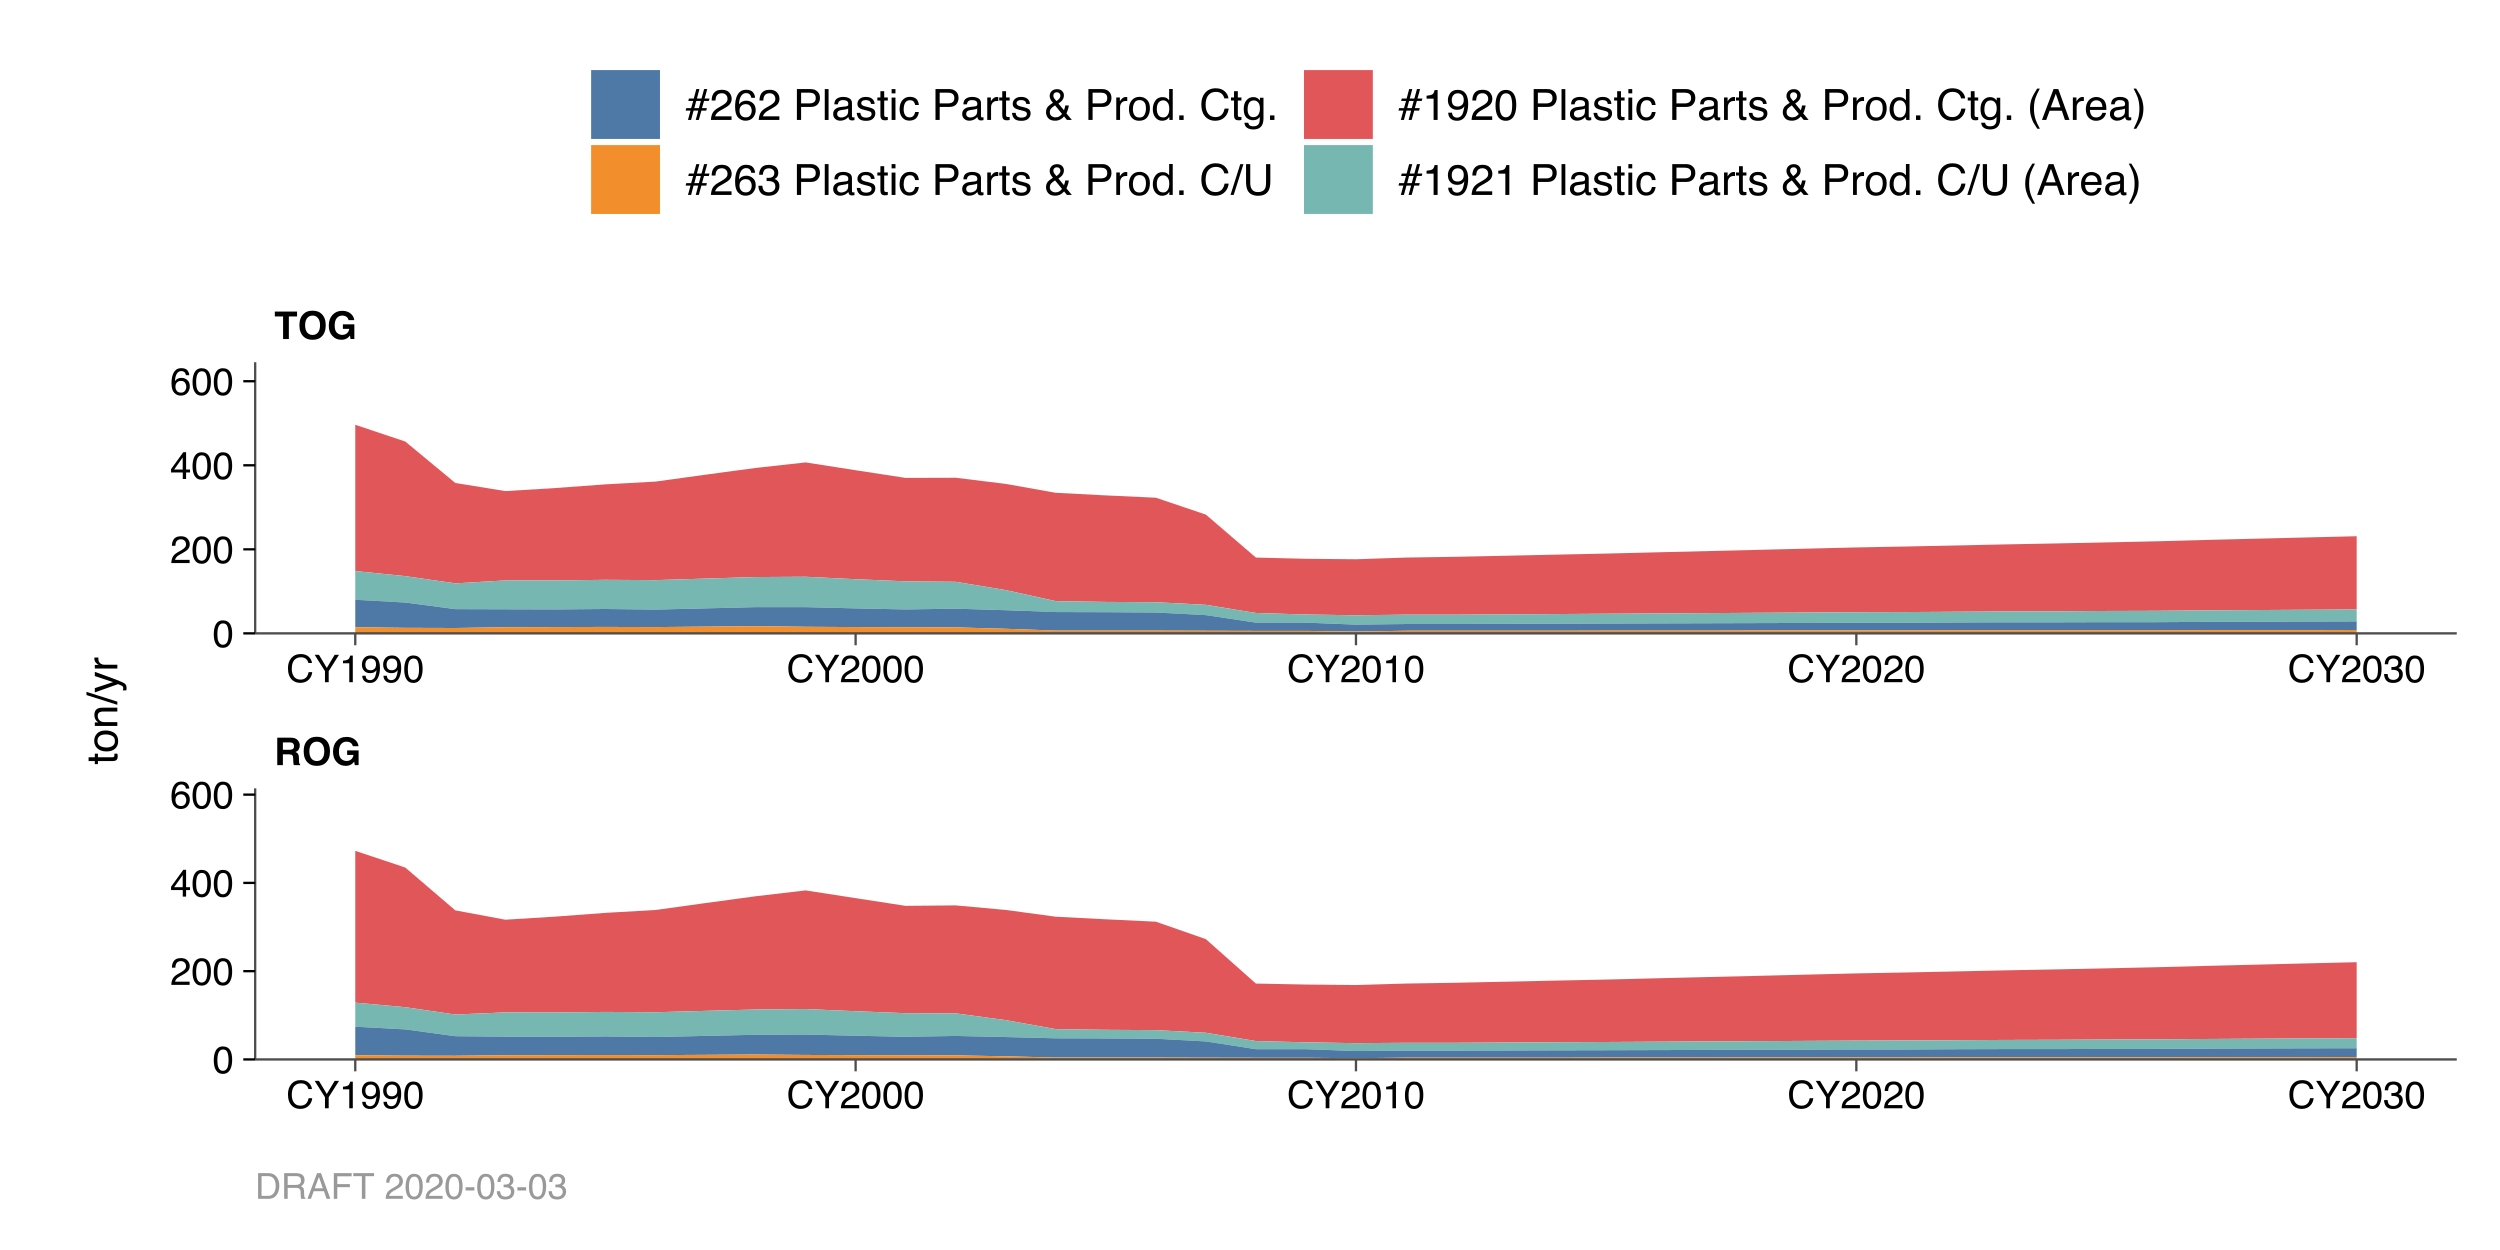 <?xml version="1.0" encoding="UTF-8"?>
<svg xmlns="http://www.w3.org/2000/svg" xmlns:xlink="http://www.w3.org/1999/xlink" width="576pt" height="288pt" viewBox="0 0 576 288" version="1.1">
<defs>
<g>
<symbol overflow="visible" id="glyph0-0">
<path style="stroke:none;" d="M 0.656 0 L 0.656 -6.328 L 5.766 -6.328 L 5.766 0 Z M 4.969 -0.797 L 4.969 -5.547 L 1.453 -5.547 L 1.453 -0.797 Z M 4.969 -0.797 "/>
</symbol>
<symbol overflow="visible" id="glyph0-1">
<path style="stroke:none;" d="M 2 -5.234 L 2 -3.531 L 3.484 -3.531 C 3.785 -3.531 4.008 -3.566 4.156 -3.641 C 4.426 -3.754 4.562 -3.988 4.562 -4.344 C 4.562 -4.727 4.43 -4.988 4.172 -5.125 C 4.023 -5.195 3.812 -5.234 3.531 -5.234 Z M 3.812 -6.328 C 4.25 -6.316 4.586 -6.258 4.828 -6.156 C 5.066 -6.062 5.27 -5.914 5.438 -5.719 C 5.57 -5.562 5.68 -5.383 5.766 -5.188 C 5.848 -5 5.891 -4.781 5.891 -4.531 C 5.891 -4.227 5.812 -3.93 5.656 -3.641 C 5.5 -3.348 5.25 -3.145 4.906 -3.031 C 5.195 -2.906 5.398 -2.734 5.516 -2.516 C 5.641 -2.305 5.703 -1.977 5.703 -1.531 L 5.703 -1.109 C 5.703 -0.816 5.719 -0.617 5.75 -0.516 C 5.781 -0.359 5.859 -0.238 5.984 -0.156 L 5.984 0 L 4.531 0 C 4.488 -0.133 4.457 -0.25 4.438 -0.344 C 4.406 -0.52 4.391 -0.703 4.391 -0.891 L 4.375 -1.469 C 4.375 -1.875 4.301 -2.145 4.156 -2.281 C 4.008 -2.414 3.742 -2.484 3.359 -2.484 L 2 -2.484 L 2 0 L 0.703 0 L 0.703 -6.328 Z M 3.812 -6.328 "/>
</symbol>
<symbol overflow="visible" id="glyph0-2">
<path style="stroke:none;" d="M 3.469 -0.938 C 3.988 -0.938 4.406 -1.129 4.719 -1.516 C 5.031 -1.91 5.188 -2.461 5.188 -3.172 C 5.188 -3.879 5.031 -4.426 4.719 -4.812 C 4.406 -5.207 3.988 -5.406 3.469 -5.406 C 2.945 -5.406 2.531 -5.211 2.219 -4.828 C 1.906 -4.441 1.75 -3.891 1.75 -3.172 C 1.75 -2.461 1.906 -1.91 2.219 -1.516 C 2.531 -1.129 2.945 -0.938 3.469 -0.938 Z M 6.5 -3.172 C 6.5 -2.035 6.18 -1.164 5.547 -0.562 C 5.066 -0.07 4.375 0.172 3.469 0.172 C 2.562 0.172 1.867 -0.07 1.391 -0.562 C 0.754 -1.164 0.438 -2.035 0.438 -3.172 C 0.438 -4.328 0.754 -5.195 1.391 -5.781 C 1.867 -6.281 2.562 -6.531 3.469 -6.531 C 4.375 -6.531 5.066 -6.281 5.547 -5.781 C 6.18 -5.195 6.5 -4.328 6.5 -3.172 Z M 3.469 -6.531 Z M 3.469 -6.531 "/>
</symbol>
<symbol overflow="visible" id="glyph0-3">
<path style="stroke:none;" d="M 4.922 -4.359 C 4.828 -4.785 4.582 -5.086 4.188 -5.266 C 3.969 -5.359 3.727 -5.406 3.469 -5.406 C 2.957 -5.406 2.535 -5.211 2.203 -4.828 C 1.879 -4.441 1.719 -3.863 1.719 -3.094 C 1.719 -2.312 1.895 -1.758 2.25 -1.438 C 2.602 -1.113 3.008 -0.953 3.469 -0.953 C 3.906 -0.953 4.266 -1.078 4.547 -1.328 C 4.836 -1.586 5.016 -1.926 5.078 -2.344 L 3.609 -2.344 L 3.609 -3.391 L 6.25 -3.391 L 6.25 0 L 5.375 0 L 5.234 -0.797 C 4.984 -0.492 4.754 -0.281 4.547 -0.156 C 4.203 0.062 3.773 0.172 3.266 0.172 C 2.422 0.172 1.734 -0.117 1.203 -0.703 C 0.641 -1.285 0.359 -2.082 0.359 -3.094 C 0.359 -4.125 0.645 -4.945 1.219 -5.562 C 1.781 -6.188 2.523 -6.5 3.453 -6.5 C 4.254 -6.5 4.898 -6.289 5.391 -5.875 C 5.879 -5.469 6.16 -4.961 6.234 -4.359 Z M 3.438 -6.5 Z M 3.438 -6.5 "/>
</symbol>
<symbol overflow="visible" id="glyph0-4">
<path style="stroke:none;" d="M 5.266 -6.328 L 5.266 -5.203 L 3.375 -5.203 L 3.375 0 L 2.047 0 L 2.047 -5.203 L 0.141 -5.203 L 0.141 -6.328 Z M 5.266 -6.328 "/>
</symbol>
<symbol overflow="visible" id="glyph1-0">
<path style="stroke:none;" d="M 0.281 0 L 0.281 -6.312 L 5.297 -6.312 L 5.297 0 Z M 4.5 -0.797 L 4.5 -5.516 L 1.078 -5.516 L 1.078 -0.797 Z M 4.5 -0.797 "/>
</symbol>
<symbol overflow="visible" id="glyph1-1">
<path style="stroke:none;" d="M 3.328 -6.484 C 4.129 -6.484 4.75 -6.27 5.188 -5.844 C 5.625 -5.426 5.867 -4.953 5.922 -4.422 L 5.094 -4.422 C 5 -4.828 4.812 -5.145 4.531 -5.375 C 4.25 -5.613 3.852 -5.734 3.344 -5.734 C 2.719 -5.734 2.211 -5.516 1.828 -5.078 C 1.453 -4.641 1.266 -3.973 1.266 -3.078 C 1.266 -2.336 1.438 -1.738 1.781 -1.281 C 2.125 -0.82 2.633 -0.594 3.312 -0.594 C 3.945 -0.594 4.43 -0.832 4.766 -1.312 C 4.93 -1.57 5.062 -1.906 5.156 -2.312 L 5.984 -2.312 C 5.91 -1.656 5.664 -1.102 5.25 -0.656 C 4.75 -0.113 4.07 0.156 3.219 0.156 C 2.488 0.156 1.875 -0.062 1.375 -0.5 C 0.719 -1.094 0.391 -2 0.391 -3.219 C 0.391 -4.156 0.633 -4.922 1.125 -5.516 C 1.656 -6.16 2.391 -6.484 3.328 -6.484 Z M 3.156 -6.484 Z M 3.156 -6.484 "/>
</symbol>
<symbol overflow="visible" id="glyph1-2">
<path style="stroke:none;" d="M 0.188 -6.312 L 1.172 -6.312 L 2.984 -3.281 L 4.797 -6.312 L 5.797 -6.312 L 3.422 -2.547 L 3.422 0 L 2.562 0 L 2.562 -2.547 Z M 3 -6.312 Z M 3 -6.312 "/>
</symbol>
<symbol overflow="visible" id="glyph1-3">
<path style="stroke:none;" d="M 0.844 -4.359 L 0.844 -4.953 C 1.395 -5.004 1.781 -5.094 2 -5.219 C 2.227 -5.344 2.395 -5.645 2.5 -6.125 L 3.109 -6.125 L 3.109 0 L 2.297 0 L 2.297 -4.359 Z M 0.844 -4.359 "/>
</symbol>
<symbol overflow="visible" id="glyph1-4">
<path style="stroke:none;" d="M 1.172 -1.484 C 1.191 -1.055 1.352 -0.758 1.656 -0.594 C 1.82 -0.508 2 -0.469 2.188 -0.469 C 2.562 -0.469 2.879 -0.617 3.141 -0.922 C 3.398 -1.234 3.582 -1.863 3.688 -2.812 C 3.52 -2.539 3.305 -2.348 3.047 -2.234 C 2.797 -2.129 2.523 -2.078 2.234 -2.078 C 1.641 -2.078 1.172 -2.258 0.828 -2.625 C 0.484 -2.988 0.312 -3.461 0.312 -4.047 C 0.312 -4.609 0.477 -5.098 0.812 -5.516 C 1.156 -5.941 1.66 -6.156 2.328 -6.156 C 3.223 -6.156 3.844 -5.754 4.188 -4.953 C 4.375 -4.504 4.469 -3.945 4.469 -3.281 C 4.469 -2.531 4.352 -1.863 4.125 -1.281 C 3.75 -0.312 3.113 0.172 2.219 0.172 C 1.625 0.172 1.172 0.016 0.859 -0.297 C 0.547 -0.609 0.391 -1.004 0.391 -1.484 Z M 2.344 -2.75 C 2.645 -2.75 2.922 -2.848 3.172 -3.047 C 3.43 -3.254 3.562 -3.609 3.562 -4.109 C 3.562 -4.566 3.445 -4.906 3.219 -5.125 C 2.988 -5.344 2.695 -5.453 2.344 -5.453 C 1.969 -5.453 1.664 -5.32 1.438 -5.062 C 1.219 -4.812 1.109 -4.477 1.109 -4.062 C 1.109 -3.656 1.207 -3.332 1.406 -3.094 C 1.602 -2.863 1.914 -2.75 2.344 -2.75 Z M 2.344 -2.75 "/>
</symbol>
<symbol overflow="visible" id="glyph1-5">
<path style="stroke:none;" d="M 2.375 -6.156 C 3.176 -6.156 3.754 -5.828 4.109 -5.172 C 4.379 -4.66 4.516 -3.961 4.516 -3.078 C 4.516 -2.242 4.391 -1.555 4.141 -1.016 C 3.785 -0.223 3.195 0.172 2.375 0.172 C 1.633 0.172 1.082 -0.148 0.719 -0.797 C 0.426 -1.328 0.281 -2.047 0.281 -2.953 C 0.281 -3.648 0.367 -4.25 0.547 -4.75 C 0.879 -5.688 1.488 -6.156 2.375 -6.156 Z M 2.375 -0.531 C 2.77 -0.531 3.086 -0.707 3.328 -1.062 C 3.566 -1.426 3.688 -2.086 3.688 -3.047 C 3.688 -3.754 3.598 -4.332 3.422 -4.781 C 3.254 -5.227 2.922 -5.453 2.422 -5.453 C 1.973 -5.453 1.641 -5.238 1.422 -4.812 C 1.211 -4.383 1.109 -3.754 1.109 -2.922 C 1.109 -2.297 1.176 -1.789 1.312 -1.406 C 1.52 -0.82 1.875 -0.531 2.375 -0.531 Z M 2.375 -0.531 "/>
</symbol>
<symbol overflow="visible" id="glyph1-6">
<path style="stroke:none;" d="M 0.281 0 C 0.301 -0.531 0.406 -0.988 0.594 -1.375 C 0.789 -1.77 1.164 -2.129 1.719 -2.453 L 2.547 -2.922 C 2.91 -3.141 3.164 -3.328 3.312 -3.484 C 3.551 -3.711 3.672 -3.984 3.672 -4.297 C 3.672 -4.648 3.562 -4.93 3.344 -5.141 C 3.133 -5.359 2.848 -5.469 2.484 -5.469 C 1.961 -5.469 1.598 -5.266 1.391 -4.859 C 1.285 -4.648 1.227 -4.352 1.219 -3.969 L 0.422 -3.969 C 0.43 -4.5 0.531 -4.938 0.719 -5.281 C 1.051 -5.875 1.645 -6.172 2.5 -6.172 C 3.195 -6.172 3.707 -5.977 4.031 -5.594 C 4.363 -5.219 4.531 -4.797 4.531 -4.328 C 4.531 -3.836 4.352 -3.414 4 -3.062 C 3.801 -2.863 3.441 -2.617 2.922 -2.328 L 2.344 -2 C 2.062 -1.844 1.836 -1.695 1.672 -1.562 C 1.391 -1.312 1.211 -1.035 1.141 -0.734 L 4.5 -0.734 L 4.5 0 Z M 0.281 0 "/>
</symbol>
<symbol overflow="visible" id="glyph1-7">
<path style="stroke:none;" d="M 2.281 0.172 C 1.551 0.172 1.02 -0.023 0.688 -0.422 C 0.363 -0.828 0.203 -1.316 0.203 -1.891 L 1.016 -1.891 C 1.047 -1.492 1.117 -1.203 1.234 -1.016 C 1.441 -0.691 1.805 -0.531 2.328 -0.531 C 2.734 -0.531 3.055 -0.641 3.297 -0.859 C 3.547 -1.078 3.672 -1.359 3.672 -1.703 C 3.672 -2.129 3.539 -2.426 3.281 -2.594 C 3.031 -2.758 2.672 -2.844 2.203 -2.844 C 2.148 -2.844 2.098 -2.844 2.047 -2.844 C 1.992 -2.844 1.941 -2.844 1.891 -2.844 L 1.891 -3.516 C 1.973 -3.516 2.039 -3.508 2.094 -3.5 C 2.145 -3.5 2.203 -3.5 2.266 -3.5 C 2.555 -3.5 2.797 -3.547 2.984 -3.641 C 3.305 -3.797 3.469 -4.082 3.469 -4.5 C 3.469 -4.801 3.359 -5.035 3.141 -5.203 C 2.922 -5.367 2.672 -5.453 2.391 -5.453 C 1.867 -5.453 1.508 -5.281 1.312 -4.938 C 1.207 -4.75 1.145 -4.477 1.125 -4.125 L 0.359 -4.125 C 0.359 -4.582 0.453 -4.973 0.641 -5.297 C 0.953 -5.867 1.504 -6.156 2.297 -6.156 C 2.93 -6.156 3.422 -6.016 3.766 -5.734 C 4.109 -5.461 4.281 -5.062 4.281 -4.531 C 4.281 -4.145 4.176 -3.836 3.969 -3.609 C 3.844 -3.461 3.68 -3.348 3.484 -3.266 C 3.805 -3.172 4.055 -3 4.234 -2.75 C 4.422 -2.5 4.516 -2.191 4.516 -1.828 C 4.516 -1.234 4.316 -0.75 3.922 -0.375 C 3.535 -0.008 2.988 0.172 2.281 0.172 Z M 2.281 0.172 "/>
</symbol>
<symbol overflow="visible" id="glyph1-8">
<path style="stroke:none;" d="M 2.906 -2.172 L 2.906 -4.969 L 0.938 -2.172 Z M 2.922 0 L 2.922 -1.5 L 0.219 -1.5 L 0.219 -2.266 L 3.047 -6.172 L 3.688 -6.172 L 3.688 -2.172 L 4.594 -2.172 L 4.594 -1.5 L 3.688 -1.5 L 3.688 0 Z M 2.922 0 "/>
</symbol>
<symbol overflow="visible" id="glyph1-9">
<path style="stroke:none;" d="M 2.578 -6.172 C 3.266 -6.172 3.742 -5.992 4.016 -5.641 C 4.285 -5.285 4.422 -4.922 4.422 -4.547 L 3.656 -4.547 C 3.602 -4.785 3.531 -4.973 3.438 -5.109 C 3.25 -5.367 2.961 -5.5 2.578 -5.5 C 2.148 -5.5 1.805 -5.297 1.547 -4.891 C 1.297 -4.492 1.156 -3.926 1.125 -3.188 C 1.301 -3.445 1.523 -3.641 1.797 -3.766 C 2.047 -3.879 2.32 -3.938 2.625 -3.938 C 3.133 -3.938 3.582 -3.77 3.969 -3.438 C 4.352 -3.113 4.547 -2.625 4.547 -1.969 C 4.547 -1.414 4.363 -0.922 4 -0.484 C 3.633 -0.055 3.117 0.156 2.453 0.156 C 1.867 0.156 1.367 -0.062 0.953 -0.5 C 0.535 -0.938 0.328 -1.672 0.328 -2.703 C 0.328 -3.461 0.422 -4.109 0.609 -4.641 C 0.961 -5.66 1.617 -6.172 2.578 -6.172 Z M 2.516 -0.531 C 2.922 -0.531 3.223 -0.664 3.422 -0.938 C 3.629 -1.207 3.734 -1.531 3.734 -1.906 C 3.734 -2.219 3.641 -2.516 3.453 -2.797 C 3.273 -3.086 2.953 -3.234 2.484 -3.234 C 2.148 -3.234 1.859 -3.125 1.609 -2.906 C 1.359 -2.688 1.234 -2.352 1.234 -1.906 C 1.234 -1.52 1.344 -1.191 1.562 -0.922 C 1.789 -0.66 2.109 -0.531 2.516 -0.531 Z M 2.516 -0.531 "/>
</symbol>
<symbol overflow="visible" id="glyph2-0">
<path style="stroke:none;" d="M 0 -0.312 L -7.109 -0.312 L -7.109 -5.953 L 0 -5.953 Z M -0.891 -5.062 L -6.219 -5.062 L -6.219 -1.203 L -0.891 -1.203 Z M -0.891 -5.062 "/>
</symbol>
<symbol overflow="visible" id="glyph2-1">
<path style="stroke:none;" d="M -6.625 -0.812 L -6.625 -1.688 L -5.188 -1.688 L -5.188 -2.516 L -4.469 -2.516 L -4.469 -1.688 L -1.094 -1.688 C -0.906 -1.688 -0.781 -1.75 -0.719 -1.875 C -0.688 -1.945 -0.672 -2.062 -0.672 -2.219 C -0.672 -2.258 -0.672 -2.301 -0.672 -2.344 C -0.672 -2.395 -0.676 -2.453 -0.688 -2.516 L 0 -2.516 C 0.031 -2.422 0.051 -2.316 0.062 -2.203 C 0.07 -2.098 0.078 -1.984 0.078 -1.859 C 0.078 -1.453 -0.023 -1.176 -0.234 -1.031 C -0.441 -0.883 -0.711 -0.812 -1.047 -0.812 L -4.469 -0.812 L -4.469 -0.109 L -5.188 -0.109 L -5.188 -0.812 Z M -6.625 -0.812 "/>
</symbol>
<symbol overflow="visible" id="glyph2-2">
<path style="stroke:none;" d="M -0.562 -2.688 C -0.562 -3.27 -0.781 -3.664 -1.219 -3.875 C -1.656 -4.094 -2.141 -4.203 -2.672 -4.203 C -3.16 -4.203 -3.555 -4.125 -3.859 -3.969 C -4.336 -3.727 -4.578 -3.305 -4.578 -2.703 C -4.578 -2.172 -4.375 -1.785 -3.969 -1.547 C -3.562 -1.305 -3.066 -1.188 -2.484 -1.188 C -1.93 -1.188 -1.473 -1.305 -1.109 -1.547 C -0.742 -1.785 -0.562 -2.164 -0.562 -2.688 Z M -5.328 -2.734 C -5.328 -3.398 -5.102 -3.961 -4.656 -4.422 C -4.219 -4.879 -3.566 -5.109 -2.703 -5.109 C -1.867 -5.109 -1.176 -4.906 -0.625 -4.5 C -0.082 -4.094 0.188 -3.461 0.188 -2.609 C 0.188 -1.898 -0.051 -1.332 -0.531 -0.906 C -1.008 -0.488 -1.66 -0.281 -2.484 -0.281 C -3.348 -0.281 -4.035 -0.5 -4.547 -0.938 C -5.066 -1.383 -5.328 -1.984 -5.328 -2.734 Z M -5.312 -2.703 Z M -5.312 -2.703 "/>
</symbol>
<symbol overflow="visible" id="glyph2-3">
<path style="stroke:none;" d="M -5.188 -0.641 L -5.188 -1.469 L -4.438 -1.469 C -4.75 -1.707 -4.969 -1.961 -5.094 -2.234 C -5.227 -2.516 -5.297 -2.82 -5.297 -3.156 C -5.297 -3.895 -5.039 -4.391 -4.531 -4.641 C -4.25 -4.785 -3.848 -4.859 -3.328 -4.859 L 0 -4.859 L 0 -3.969 L -3.266 -3.969 C -3.578 -3.969 -3.832 -3.922 -4.031 -3.828 C -4.352 -3.68 -4.516 -3.406 -4.516 -3 C -4.516 -2.789 -4.492 -2.617 -4.453 -2.484 C -4.379 -2.242 -4.238 -2.035 -4.031 -1.859 C -3.852 -1.711 -3.672 -1.617 -3.484 -1.578 C -3.305 -1.535 -3.051 -1.516 -2.719 -1.516 L 0 -1.516 L 0 -0.641 Z M -5.312 -2.688 Z M -5.312 -2.688 "/>
</symbol>
<symbol overflow="visible" id="glyph2-4">
<path style="stroke:none;" d="M -7.109 -2.25 L -7.109 -2.984 L 0 -0.734 L 0 0 Z M -7.109 -2.25 "/>
</symbol>
<symbol overflow="visible" id="glyph2-5">
<path style="stroke:none;" d="M -5.188 -3.875 L -5.188 -4.844 C -4.852 -4.719 -4.094 -4.441 -2.906 -4.016 C -2.02 -3.703 -1.297 -3.438 -0.734 -3.219 C 0.586 -2.719 1.395 -2.363 1.688 -2.156 C 1.977 -1.957 2.125 -1.602 2.125 -1.094 C 2.125 -0.977 2.117 -0.883 2.109 -0.812 C 2.098 -0.75 2.082 -0.672 2.062 -0.578 L 1.266 -0.578 C 1.305 -0.723 1.332 -0.828 1.344 -0.891 C 1.352 -0.961 1.359 -1.023 1.359 -1.078 C 1.359 -1.242 1.328 -1.363 1.266 -1.438 C 1.211 -1.508 1.148 -1.57 1.078 -1.625 C 1.055 -1.645 0.926 -1.703 0.688 -1.797 C 0.445 -1.898 0.27 -1.973 0.156 -2.016 L -5.188 -0.109 L -5.188 -1.094 L -0.969 -2.484 Z M -5.312 -2.469 Z M -5.312 -2.469 "/>
</symbol>
<symbol overflow="visible" id="glyph2-6">
<path style="stroke:none;" d="M -5.188 -0.656 L -5.188 -1.484 L -4.281 -1.484 C -4.457 -1.555 -4.672 -1.723 -4.922 -1.984 C -5.172 -2.254 -5.297 -2.562 -5.297 -2.906 C -5.297 -2.914 -5.289 -2.941 -5.281 -2.984 C -5.281 -3.023 -5.273 -3.094 -5.266 -3.188 L -4.359 -3.188 C -4.367 -3.133 -4.375 -3.082 -4.375 -3.031 C -4.375 -2.988 -4.375 -2.941 -4.375 -2.891 C -4.375 -2.453 -4.234 -2.113 -3.953 -1.875 C -3.672 -1.645 -3.348 -1.531 -2.984 -1.531 L 0 -1.531 L 0 -0.656 Z M -5.188 -0.656 "/>
</symbol>
<symbol overflow="visible" id="glyph3-0">
<path style="stroke:none;" d="M 0.312 0 L 0.312 -7.109 L 5.953 -7.109 L 5.953 0 Z M 5.062 -0.891 L 5.062 -6.219 L 1.203 -6.219 L 1.203 -0.891 Z M 5.062 -0.891 "/>
</symbol>
<symbol overflow="visible" id="glyph3-1">
<path style="stroke:none;" d="M 0.141 -2.719 L 1.266 -2.719 L 1.734 -4.375 L 0.609 -4.375 L 0.75 -4.938 L 1.875 -4.938 L 2.453 -7.109 L 3.172 -7.109 L 2.594 -4.938 L 3.656 -4.938 L 4.25 -7.109 L 4.969 -7.109 L 4.375 -4.938 L 5.5 -4.938 L 5.344 -4.375 L 4.234 -4.375 L 3.766 -2.719 L 4.891 -2.719 L 4.75 -2.156 L 3.625 -2.156 L 3.031 0 L 2.328 0 L 2.906 -2.156 L 1.828 -2.156 L 1.25 0 L 0.531 0 L 1.125 -2.156 L 0 -2.156 Z M 3.047 -2.719 L 3.5 -4.375 L 2.438 -4.375 L 2 -2.719 Z M 3.047 -2.719 "/>
</symbol>
<symbol overflow="visible" id="glyph3-2">
<path style="stroke:none;" d="M 0.312 0 C 0.344 -0.594 0.461 -1.109 0.672 -1.547 C 0.891 -1.992 1.312 -2.398 1.938 -2.766 L 2.859 -3.297 C 3.273 -3.535 3.566 -3.742 3.734 -3.922 C 4.004 -4.18 4.141 -4.488 4.141 -4.844 C 4.141 -5.238 4.016 -5.555 3.766 -5.797 C 3.523 -6.035 3.207 -6.156 2.812 -6.156 C 2.207 -6.156 1.789 -5.926 1.562 -5.469 C 1.445 -5.227 1.379 -4.895 1.359 -4.469 L 0.484 -4.469 C 0.492 -5.07 0.602 -5.562 0.812 -5.938 C 1.188 -6.613 1.852 -6.953 2.812 -6.953 C 3.602 -6.953 4.18 -6.738 4.547 -6.312 C 4.91 -5.883 5.094 -5.406 5.094 -4.875 C 5.094 -4.32 4.898 -3.848 4.516 -3.453 C 4.285 -3.223 3.879 -2.945 3.297 -2.625 L 2.641 -2.25 C 2.316 -2.082 2.066 -1.914 1.891 -1.75 C 1.566 -1.469 1.363 -1.16 1.281 -0.828 L 5.062 -0.828 L 5.062 0 Z M 0.312 0 "/>
</symbol>
<symbol overflow="visible" id="glyph3-3">
<path style="stroke:none;" d="M 2.891 -6.953 C 3.672 -6.953 4.211 -6.75 4.516 -6.344 C 4.816 -5.945 4.969 -5.535 4.969 -5.109 L 4.109 -5.109 C 4.055 -5.391 3.973 -5.602 3.859 -5.75 C 3.648 -6.039 3.332 -6.188 2.906 -6.188 C 2.426 -6.188 2.039 -5.961 1.75 -5.516 C 1.469 -5.066 1.305 -4.422 1.266 -3.578 C 1.473 -3.879 1.727 -4.098 2.031 -4.234 C 2.301 -4.367 2.609 -4.438 2.953 -4.438 C 3.535 -4.438 4.039 -4.25 4.469 -3.875 C 4.906 -3.508 5.125 -2.957 5.125 -2.219 C 5.125 -1.594 4.914 -1.035 4.5 -0.547 C 4.094 -0.066 3.508 0.172 2.75 0.172 C 2.102 0.172 1.547 -0.07 1.078 -0.562 C 0.609 -1.051 0.375 -1.879 0.375 -3.047 C 0.375 -3.898 0.477 -4.629 0.688 -5.234 C 1.094 -6.379 1.828 -6.953 2.891 -6.953 Z M 2.828 -0.594 C 3.285 -0.594 3.629 -0.742 3.859 -1.047 C 4.086 -1.359 4.203 -1.723 4.203 -2.141 C 4.203 -2.504 4.098 -2.844 3.891 -3.156 C 3.691 -3.477 3.328 -3.641 2.797 -3.641 C 2.422 -3.641 2.094 -3.516 1.812 -3.266 C 1.531 -3.016 1.391 -2.641 1.391 -2.141 C 1.391 -1.703 1.516 -1.332 1.766 -1.031 C 2.023 -0.738 2.379 -0.594 2.828 -0.594 Z M 2.828 -0.594 "/>
</symbol>
<symbol overflow="visible" id="glyph3-4">
<path style="stroke:none;" d=""/>
</symbol>
<symbol overflow="visible" id="glyph3-5">
<path style="stroke:none;" d="M 0.844 -7.109 L 4.047 -7.109 C 4.672 -7.109 5.176 -6.926 5.562 -6.562 C 5.957 -6.207 6.156 -5.707 6.156 -5.062 C 6.156 -4.508 5.984 -4.023 5.641 -3.609 C 5.297 -3.203 4.766 -3 4.047 -3 L 1.812 -3 L 1.812 0 L 0.844 0 Z M 5.188 -5.062 C 5.188 -5.582 4.988 -5.938 4.594 -6.125 C 4.383 -6.227 4.094 -6.281 3.719 -6.281 L 1.812 -6.281 L 1.812 -3.812 L 3.719 -3.812 C 4.156 -3.812 4.508 -3.906 4.781 -4.094 C 5.051 -4.281 5.188 -4.602 5.188 -5.062 Z M 5.188 -5.062 "/>
</symbol>
<symbol overflow="visible" id="glyph3-6">
<path style="stroke:none;" d="M 0.656 -7.109 L 1.531 -7.109 L 1.531 0 L 0.656 0 Z M 0.656 -7.109 "/>
</symbol>
<symbol overflow="visible" id="glyph3-7">
<path style="stroke:none;" d="M 1.312 -1.375 C 1.312 -1.125 1.398 -0.926 1.578 -0.781 C 1.766 -0.633 1.984 -0.562 2.234 -0.562 C 2.535 -0.562 2.832 -0.633 3.125 -0.781 C 3.602 -1.008 3.844 -1.395 3.844 -1.938 L 3.844 -2.641 C 3.738 -2.566 3.602 -2.508 3.438 -2.469 C 3.27 -2.426 3.109 -2.395 2.953 -2.375 L 2.422 -2.297 C 2.098 -2.254 1.859 -2.191 1.703 -2.109 C 1.441 -1.953 1.312 -1.707 1.312 -1.375 Z M 3.422 -3.141 C 3.617 -3.16 3.75 -3.242 3.812 -3.391 C 3.852 -3.461 3.875 -3.57 3.875 -3.719 C 3.875 -4.02 3.766 -4.238 3.547 -4.375 C 3.336 -4.508 3.039 -4.578 2.656 -4.578 C 2.195 -4.578 1.875 -4.453 1.688 -4.203 C 1.582 -4.066 1.508 -3.863 1.469 -3.594 L 0.656 -3.594 C 0.676 -4.238 0.883 -4.688 1.281 -4.938 C 1.676 -5.188 2.141 -5.312 2.672 -5.312 C 3.273 -5.312 3.77 -5.191 4.156 -4.953 C 4.531 -4.723 4.719 -4.363 4.719 -3.875 L 4.719 -0.891 C 4.719 -0.797 4.734 -0.723 4.766 -0.672 C 4.805 -0.617 4.891 -0.594 5.016 -0.594 C 5.047 -0.594 5.086 -0.594 5.141 -0.594 C 5.191 -0.602 5.242 -0.613 5.297 -0.625 L 5.297 0.031 C 5.16 0.062 5.055 0.082 4.984 0.094 C 4.91 0.102 4.816 0.109 4.703 0.109 C 4.398 0.109 4.18 0.004 4.047 -0.203 C 3.973 -0.316 3.922 -0.477 3.891 -0.688 C 3.711 -0.457 3.457 -0.254 3.125 -0.078 C 2.789 0.086 2.426 0.172 2.031 0.172 C 1.551 0.172 1.156 0.023 0.844 -0.266 C 0.539 -0.555 0.391 -0.922 0.391 -1.359 C 0.391 -1.836 0.539 -2.207 0.844 -2.469 C 1.145 -2.738 1.539 -2.906 2.031 -2.969 Z M 2.688 -5.312 Z M 2.688 -5.312 "/>
</symbol>
<symbol overflow="visible" id="glyph3-8">
<path style="stroke:none;" d="M 1.156 -1.625 C 1.176 -1.332 1.25 -1.109 1.375 -0.953 C 1.594 -0.672 1.973 -0.531 2.516 -0.531 C 2.836 -0.531 3.117 -0.598 3.359 -0.734 C 3.609 -0.879 3.734 -1.098 3.734 -1.391 C 3.734 -1.617 3.633 -1.789 3.438 -1.906 C 3.312 -1.977 3.062 -2.062 2.688 -2.156 L 2 -2.328 C 1.562 -2.43 1.238 -2.551 1.031 -2.688 C 0.656 -2.926 0.469 -3.254 0.469 -3.672 C 0.469 -4.16 0.645 -4.555 1 -4.859 C 1.352 -5.16 1.828 -5.312 2.422 -5.312 C 3.203 -5.312 3.766 -5.082 4.109 -4.625 C 4.328 -4.332 4.43 -4.02 4.422 -3.688 L 3.594 -3.688 C 3.582 -3.883 3.516 -4.066 3.391 -4.234 C 3.191 -4.461 2.844 -4.578 2.344 -4.578 C 2.02 -4.578 1.77 -4.508 1.594 -4.375 C 1.426 -4.25 1.344 -4.086 1.344 -3.891 C 1.344 -3.66 1.457 -3.477 1.688 -3.344 C 1.812 -3.258 2 -3.188 2.25 -3.125 L 2.828 -2.984 C 3.453 -2.836 3.875 -2.691 4.094 -2.547 C 4.426 -2.328 4.594 -1.977 4.594 -1.5 C 4.594 -1.039 4.414 -0.641 4.062 -0.297 C 3.719 0.035 3.188 0.203 2.469 0.203 C 1.695 0.203 1.148 0.031 0.828 -0.312 C 0.516 -0.664 0.344 -1.102 0.312 -1.625 Z M 2.438 -5.312 Z M 2.438 -5.312 "/>
</symbol>
<symbol overflow="visible" id="glyph3-9">
<path style="stroke:none;" d="M 0.812 -6.625 L 1.688 -6.625 L 1.688 -5.188 L 2.516 -5.188 L 2.516 -4.469 L 1.688 -4.469 L 1.688 -1.094 C 1.688 -0.906 1.75 -0.781 1.875 -0.719 C 1.945 -0.688 2.062 -0.672 2.219 -0.672 C 2.258 -0.672 2.301 -0.672 2.344 -0.672 C 2.395 -0.672 2.453 -0.676 2.516 -0.688 L 2.516 0 C 2.422 0.031 2.316 0.051 2.203 0.062 C 2.098 0.07 1.984 0.078 1.859 0.078 C 1.453 0.078 1.176 -0.023 1.031 -0.234 C 0.883 -0.441 0.812 -0.711 0.812 -1.047 L 0.812 -4.469 L 0.109 -4.469 L 0.109 -5.188 L 0.812 -5.188 Z M 0.812 -6.625 "/>
</symbol>
<symbol overflow="visible" id="glyph3-10">
<path style="stroke:none;" d="M 0.641 -5.156 L 1.531 -5.156 L 1.531 0 L 0.641 0 Z M 0.641 -7.109 L 1.531 -7.109 L 1.531 -6.125 L 0.641 -6.125 Z M 0.641 -7.109 "/>
</symbol>
<symbol overflow="visible" id="glyph3-11">
<path style="stroke:none;" d="M 2.641 -5.328 C 3.223 -5.328 3.695 -5.188 4.062 -4.906 C 4.426 -4.625 4.645 -4.133 4.719 -3.438 L 3.875 -3.438 C 3.82 -3.758 3.703 -4.023 3.516 -4.234 C 3.336 -4.441 3.047 -4.547 2.641 -4.547 C 2.078 -4.547 1.68 -4.273 1.453 -3.734 C 1.297 -3.391 1.219 -2.957 1.219 -2.438 C 1.219 -1.914 1.328 -1.477 1.547 -1.125 C 1.766 -0.77 2.109 -0.594 2.578 -0.594 C 2.941 -0.594 3.227 -0.703 3.438 -0.922 C 3.645 -1.141 3.789 -1.441 3.875 -1.828 L 4.719 -1.828 C 4.625 -1.141 4.383 -0.633 4 -0.312 C 3.613 0 3.117 0.156 2.516 0.156 C 1.836 0.156 1.297 -0.086 0.891 -0.578 C 0.484 -1.078 0.281 -1.703 0.281 -2.453 C 0.281 -3.359 0.5 -4.062 0.938 -4.562 C 1.383 -5.07 1.953 -5.328 2.641 -5.328 Z M 2.5 -5.312 Z M 2.5 -5.312 "/>
</symbol>
<symbol overflow="visible" id="glyph3-12">
<path style="stroke:none;" d="M 0.656 -5.188 L 1.484 -5.188 L 1.484 -4.281 C 1.555 -4.457 1.723 -4.672 1.984 -4.922 C 2.254 -5.172 2.562 -5.297 2.906 -5.297 C 2.914 -5.297 2.941 -5.289 2.984 -5.281 C 3.023 -5.281 3.094 -5.273 3.188 -5.266 L 3.188 -4.359 C 3.133 -4.367 3.082 -4.375 3.031 -4.375 C 2.988 -4.375 2.941 -4.375 2.891 -4.375 C 2.453 -4.375 2.113 -4.234 1.875 -3.953 C 1.645 -3.672 1.531 -3.348 1.531 -2.984 L 1.531 0 L 0.656 0 Z M 0.656 -5.188 "/>
</symbol>
<symbol overflow="visible" id="glyph3-13">
<path style="stroke:none;" d="M 2.828 -4.344 C 3.141 -4.562 3.352 -4.738 3.469 -4.875 C 3.656 -5.094 3.75 -5.332 3.75 -5.594 C 3.75 -5.812 3.676 -5.992 3.531 -6.141 C 3.395 -6.297 3.211 -6.375 2.984 -6.375 C 2.617 -6.375 2.367 -6.254 2.234 -6.016 C 2.16 -5.891 2.125 -5.754 2.125 -5.609 C 2.125 -5.41 2.176 -5.223 2.281 -5.047 C 2.395 -4.867 2.578 -4.633 2.828 -4.344 Z M 2.609 -0.594 C 2.961 -0.594 3.27 -0.676 3.531 -0.844 C 3.789 -1.008 3.988 -1.191 4.125 -1.391 L 2.516 -3.359 C 2.066 -3.055 1.77 -2.82 1.625 -2.656 C 1.414 -2.414 1.312 -2.125 1.312 -1.781 C 1.312 -1.395 1.445 -1.098 1.719 -0.891 C 2 -0.691 2.297 -0.594 2.609 -0.594 Z M 2.031 -3.953 C 1.738 -4.297 1.539 -4.582 1.438 -4.812 C 1.332 -5.051 1.281 -5.281 1.281 -5.5 C 1.281 -5.957 1.43 -6.336 1.734 -6.641 C 2.047 -6.941 2.461 -7.094 2.984 -7.094 C 3.484 -7.094 3.867 -6.953 4.141 -6.672 C 4.422 -6.391 4.562 -6.055 4.562 -5.672 C 4.562 -5.211 4.414 -4.812 4.125 -4.469 C 3.957 -4.27 3.68 -4.039 3.297 -3.781 L 4.578 -2.234 C 4.672 -2.492 4.734 -2.688 4.766 -2.812 C 4.797 -2.938 4.832 -3.113 4.875 -3.344 L 5.703 -3.344 C 5.641 -2.895 5.523 -2.457 5.359 -2.031 C 5.203 -1.613 5.125 -1.445 5.125 -1.531 L 6.391 0 L 5.266 0 L 4.594 -0.812 C 4.332 -0.52 4.094 -0.312 3.875 -0.188 C 3.488 0.051 3.047 0.172 2.547 0.172 C 1.805 0.172 1.27 -0.023 0.938 -0.422 C 0.602 -0.828 0.438 -1.281 0.438 -1.781 C 0.438 -2.32 0.598 -2.77 0.922 -3.125 C 1.117 -3.344 1.488 -3.617 2.031 -3.953 Z M 2.031 -3.953 "/>
</symbol>
<symbol overflow="visible" id="glyph3-14">
<path style="stroke:none;" d="M 2.688 -0.562 C 3.27 -0.562 3.664 -0.781 3.875 -1.219 C 4.094 -1.656 4.203 -2.141 4.203 -2.672 C 4.203 -3.16 4.125 -3.555 3.969 -3.859 C 3.727 -4.336 3.305 -4.578 2.703 -4.578 C 2.172 -4.578 1.785 -4.375 1.547 -3.969 C 1.305 -3.562 1.188 -3.066 1.188 -2.484 C 1.188 -1.93 1.305 -1.473 1.547 -1.109 C 1.785 -0.742 2.164 -0.562 2.688 -0.562 Z M 2.734 -5.328 C 3.398 -5.328 3.961 -5.102 4.422 -4.656 C 4.879 -4.219 5.109 -3.566 5.109 -2.703 C 5.109 -1.867 4.906 -1.176 4.5 -0.625 C 4.094 -0.082 3.461 0.188 2.609 0.188 C 1.898 0.188 1.332 -0.051 0.906 -0.531 C 0.488 -1.008 0.281 -1.66 0.281 -2.484 C 0.281 -3.348 0.5 -4.035 0.938 -4.547 C 1.383 -5.066 1.984 -5.328 2.734 -5.328 Z M 2.703 -5.312 Z M 2.703 -5.312 "/>
</symbol>
<symbol overflow="visible" id="glyph3-15">
<path style="stroke:none;" d="M 1.188 -2.531 C 1.188 -1.977 1.301 -1.516 1.531 -1.141 C 1.77 -0.766 2.148 -0.578 2.672 -0.578 C 3.078 -0.578 3.41 -0.75 3.672 -1.094 C 3.93 -1.438 4.062 -1.938 4.062 -2.594 C 4.062 -3.238 3.926 -3.719 3.656 -4.031 C 3.383 -4.352 3.055 -4.516 2.672 -4.516 C 2.223 -4.516 1.863 -4.344 1.594 -4 C 1.32 -3.664 1.188 -3.176 1.188 -2.531 Z M 2.5 -5.266 C 2.895 -5.266 3.227 -5.18 3.5 -5.016 C 3.656 -4.922 3.832 -4.754 4.031 -4.516 L 4.031 -7.125 L 4.859 -7.125 L 4.859 0 L 4.078 0 L 4.078 -0.719 C 3.867 -0.395 3.625 -0.16 3.344 -0.016 C 3.07 0.117 2.758 0.188 2.406 0.188 C 1.82 0.188 1.316 -0.051 0.891 -0.531 C 0.473 -1.02 0.266 -1.672 0.266 -2.484 C 0.266 -3.234 0.457 -3.883 0.844 -4.438 C 1.227 -4.988 1.781 -5.266 2.5 -5.266 Z M 2.5 -5.266 "/>
</symbol>
<symbol overflow="visible" id="glyph3-16">
<path style="stroke:none;" d="M 0.844 -1.047 L 1.859 -1.047 L 1.859 0 L 0.844 0 Z M 0.844 -1.047 "/>
</symbol>
<symbol overflow="visible" id="glyph3-17">
<path style="stroke:none;" d="M 3.75 -7.297 C 4.645 -7.297 5.344 -7.055 5.844 -6.578 C 6.344 -6.109 6.617 -5.57 6.672 -4.969 L 5.734 -4.969 C 5.629 -5.426 5.414 -5.789 5.094 -6.062 C 4.781 -6.332 4.336 -6.469 3.766 -6.469 C 3.055 -6.469 2.488 -6.219 2.062 -5.719 C 1.633 -5.227 1.422 -4.477 1.422 -3.469 C 1.422 -2.633 1.613 -1.957 2 -1.438 C 2.383 -0.914 2.961 -0.656 3.734 -0.656 C 4.441 -0.656 4.984 -0.93 5.359 -1.484 C 5.555 -1.766 5.703 -2.141 5.797 -2.609 L 6.734 -2.609 C 6.648 -1.859 6.375 -1.234 5.906 -0.734 C 5.344 -0.117 4.582 0.188 3.625 0.188 C 2.801 0.188 2.109 -0.062 1.547 -0.562 C 0.805 -1.227 0.438 -2.25 0.438 -3.625 C 0.438 -4.676 0.711 -5.535 1.266 -6.203 C 1.867 -6.93 2.695 -7.297 3.75 -7.297 Z M 3.562 -7.297 Z M 3.562 -7.297 "/>
</symbol>
<symbol overflow="visible" id="glyph3-18">
<path style="stroke:none;" d="M 2.469 -5.266 C 2.875 -5.266 3.227 -5.164 3.531 -4.969 C 3.695 -4.852 3.863 -4.691 4.031 -4.484 L 4.031 -5.125 L 4.844 -5.125 L 4.844 -0.422 C 4.844 0.234 4.742 0.754 4.547 1.141 C 4.18 1.836 3.5 2.188 2.5 2.188 C 1.938 2.188 1.461 2.062 1.078 1.812 C 0.703 1.562 0.492 1.172 0.453 0.641 L 1.344 0.641 C 1.383 0.867 1.469 1.051 1.594 1.188 C 1.789 1.375 2.098 1.469 2.516 1.469 C 3.18 1.469 3.617 1.234 3.828 0.766 C 3.953 0.484 4.008 -0.008 4 -0.719 C 3.82 -0.457 3.609 -0.258 3.359 -0.125 C 3.117 0 2.801 0.062 2.406 0.062 C 1.844 0.062 1.348 -0.133 0.922 -0.531 C 0.504 -0.926 0.297 -1.586 0.297 -2.516 C 0.297 -3.379 0.504 -4.051 0.922 -4.531 C 1.348 -5.02 1.863 -5.266 2.469 -5.266 Z M 4.031 -2.609 C 4.031 -3.254 3.895 -3.727 3.625 -4.031 C 3.363 -4.344 3.031 -4.5 2.625 -4.5 C 2.008 -4.5 1.594 -4.211 1.375 -3.641 C 1.25 -3.336 1.188 -2.938 1.188 -2.438 C 1.188 -1.852 1.305 -1.406 1.547 -1.094 C 1.785 -0.789 2.102 -0.641 2.5 -0.641 C 3.125 -0.641 3.566 -0.926 3.828 -1.5 C 3.961 -1.812 4.031 -2.18 4.031 -2.609 Z M 2.562 -5.312 Z M 2.562 -5.312 "/>
</symbol>
<symbol overflow="visible" id="glyph3-19">
<path style="stroke:none;" d="M 2.578 0.188 C 1.754 0.188 1.156 -0.035 0.781 -0.484 C 0.414 -0.93 0.234 -1.477 0.234 -2.125 L 1.141 -2.125 C 1.18 -1.676 1.266 -1.352 1.391 -1.156 C 1.617 -0.789 2.031 -0.609 2.625 -0.609 C 3.082 -0.609 3.445 -0.727 3.719 -0.969 C 4 -1.219 4.141 -1.535 4.141 -1.922 C 4.141 -2.398 3.992 -2.734 3.703 -2.922 C 3.41 -3.109 3.004 -3.203 2.484 -3.203 C 2.43 -3.203 2.375 -3.203 2.312 -3.203 C 2.25 -3.203 2.188 -3.203 2.125 -3.203 L 2.125 -3.969 C 2.219 -3.957 2.297 -3.945 2.359 -3.938 C 2.422 -3.938 2.484 -3.938 2.547 -3.938 C 2.879 -3.938 3.148 -3.988 3.359 -4.094 C 3.723 -4.281 3.906 -4.602 3.906 -5.062 C 3.906 -5.406 3.781 -5.672 3.531 -5.859 C 3.289 -6.047 3.008 -6.141 2.688 -6.141 C 2.102 -6.141 1.703 -5.945 1.484 -5.562 C 1.359 -5.352 1.285 -5.051 1.266 -4.656 L 0.406 -4.656 C 0.406 -5.164 0.508 -5.602 0.719 -5.969 C 1.07 -6.613 1.695 -6.938 2.594 -6.938 C 3.301 -6.938 3.848 -6.781 4.234 -6.469 C 4.617 -6.156 4.812 -5.695 4.812 -5.094 C 4.812 -4.664 4.695 -4.32 4.469 -4.062 C 4.32 -3.895 4.141 -3.766 3.922 -3.672 C 4.285 -3.578 4.566 -3.383 4.766 -3.094 C 4.973 -2.812 5.078 -2.461 5.078 -2.047 C 5.078 -1.391 4.859 -0.852 4.422 -0.438 C 3.984 -0.02 3.367 0.188 2.578 0.188 Z M 2.578 0.188 "/>
</symbol>
<symbol overflow="visible" id="glyph3-20">
<path style="stroke:none;" d="M 2.25 -7.109 L 2.984 -7.109 L 0.734 0 L 0 0 Z M 2.25 -7.109 "/>
</symbol>
<symbol overflow="visible" id="glyph3-21">
<path style="stroke:none;" d="M 1.797 -7.109 L 1.797 -2.719 C 1.797 -2.195 1.895 -1.766 2.094 -1.422 C 2.375 -0.91 2.859 -0.656 3.547 -0.656 C 4.359 -0.656 4.91 -0.93 5.203 -1.484 C 5.359 -1.785 5.438 -2.195 5.438 -2.719 L 5.438 -7.109 L 6.422 -7.109 L 6.422 -3.109 C 6.422 -2.234 6.301 -1.562 6.062 -1.094 C 5.633 -0.238 4.82 0.188 3.625 0.188 C 2.414 0.188 1.598 -0.238 1.172 -1.094 C 0.941 -1.562 0.828 -2.234 0.828 -3.109 L 0.828 -7.109 Z M 3.625 -7.109 Z M 3.625 -7.109 "/>
</symbol>
<symbol overflow="visible" id="glyph3-22">
<path style="stroke:none;" d="M 0.953 -4.906 L 0.953 -5.578 C 1.578 -5.641 2.016 -5.738 2.266 -5.875 C 2.516 -6.02 2.695 -6.359 2.812 -6.891 L 3.5 -6.891 L 3.5 0 L 2.578 0 L 2.578 -4.906 Z M 0.953 -4.906 "/>
</symbol>
<symbol overflow="visible" id="glyph3-23">
<path style="stroke:none;" d="M 1.312 -1.672 C 1.344 -1.191 1.531 -0.859 1.875 -0.672 C 2.051 -0.578 2.25 -0.531 2.469 -0.531 C 2.883 -0.531 3.238 -0.703 3.531 -1.047 C 3.82 -1.398 4.031 -2.102 4.156 -3.156 C 3.969 -2.852 3.727 -2.641 3.438 -2.516 C 3.156 -2.391 2.848 -2.328 2.516 -2.328 C 1.848 -2.328 1.32 -2.535 0.938 -2.953 C 0.551 -3.367 0.359 -3.906 0.359 -4.562 C 0.359 -5.188 0.547 -5.738 0.922 -6.219 C 1.305 -6.695 1.875 -6.938 2.625 -6.938 C 3.633 -6.938 4.332 -6.484 4.719 -5.578 C 4.926 -5.078 5.031 -4.453 5.031 -3.703 C 5.031 -2.848 4.906 -2.094 4.656 -1.438 C 4.227 -0.352 3.508 0.188 2.5 0.188 C 1.82 0.188 1.305 0.008 0.953 -0.344 C 0.609 -0.695 0.438 -1.141 0.438 -1.672 Z M 2.641 -3.094 C 2.984 -3.094 3.297 -3.207 3.578 -3.438 C 3.867 -3.664 4.016 -4.062 4.016 -4.625 C 4.016 -5.133 3.883 -5.516 3.625 -5.766 C 3.363 -6.016 3.035 -6.141 2.641 -6.141 C 2.211 -6.141 1.875 -5.992 1.625 -5.703 C 1.375 -5.422 1.25 -5.047 1.25 -4.578 C 1.25 -4.117 1.359 -3.754 1.578 -3.484 C 1.805 -3.223 2.16 -3.094 2.641 -3.094 Z M 2.641 -3.094 "/>
</symbol>
<symbol overflow="visible" id="glyph3-24">
<path style="stroke:none;" d="M 2.688 -6.922 C 3.582 -6.922 4.227 -6.551 4.625 -5.812 C 4.938 -5.25 5.094 -4.469 5.094 -3.469 C 5.094 -2.531 4.953 -1.754 4.672 -1.141 C 4.266 -0.254 3.598 0.188 2.672 0.188 C 1.836 0.188 1.219 -0.172 0.812 -0.891 C 0.477 -1.492 0.312 -2.305 0.312 -3.328 C 0.312 -4.109 0.41 -4.781 0.609 -5.344 C 0.992 -6.395 1.688 -6.922 2.688 -6.922 Z M 2.672 -0.609 C 3.117 -0.609 3.477 -0.805 3.75 -1.203 C 4.02 -1.598 4.156 -2.344 4.156 -3.438 C 4.156 -4.227 4.055 -4.875 3.859 -5.375 C 3.66 -5.883 3.285 -6.141 2.734 -6.141 C 2.223 -6.141 1.848 -5.898 1.609 -5.422 C 1.367 -4.941 1.25 -4.234 1.25 -3.297 C 1.25 -2.586 1.328 -2.02 1.484 -1.594 C 1.711 -0.938 2.109 -0.609 2.672 -0.609 Z M 2.672 -0.609 "/>
</symbol>
<symbol overflow="visible" id="glyph3-25">
<path style="stroke:none;" d="M 2.938 -7.219 C 2.426 -6.238 2.094 -5.516 1.938 -5.047 C 1.707 -4.336 1.594 -3.523 1.594 -2.609 C 1.594 -1.672 1.727 -0.812 2 -0.031 C 2.156 0.438 2.473 1.117 2.953 2.016 L 2.359 2.016 C 1.891 1.285 1.598 0.816 1.484 0.609 C 1.367 0.41 1.25 0.133 1.125 -0.219 C 0.938 -0.688 0.805 -1.191 0.734 -1.734 C 0.703 -2.016 0.688 -2.285 0.688 -2.547 C 0.688 -3.492 0.836 -4.344 1.141 -5.094 C 1.328 -5.562 1.723 -6.27 2.328 -7.219 Z M 2.938 -7.219 "/>
</symbol>
<symbol overflow="visible" id="glyph3-26">
<path style="stroke:none;" d="M 4.406 -2.906 L 3.328 -6.047 L 2.172 -2.906 Z M 2.812 -7.109 L 3.906 -7.109 L 6.484 0 L 5.438 0 L 4.719 -2.125 L 1.906 -2.125 L 1.125 0 L 0.141 0 Z M 2.812 -7.109 "/>
</symbol>
<symbol overflow="visible" id="glyph3-27">
<path style="stroke:none;" d="M 2.797 -5.297 C 3.16 -5.297 3.516 -5.207 3.859 -5.031 C 4.203 -4.863 4.469 -4.645 4.656 -4.375 C 4.832 -4.102 4.945 -3.797 5 -3.453 C 5.051 -3.211 5.078 -2.832 5.078 -2.312 L 1.281 -2.312 C 1.301 -1.789 1.426 -1.367 1.656 -1.047 C 1.883 -0.734 2.242 -0.578 2.734 -0.578 C 3.191 -0.578 3.555 -0.723 3.828 -1.016 C 3.973 -1.191 4.082 -1.395 4.156 -1.625 L 5 -1.625 C 4.977 -1.438 4.906 -1.223 4.781 -0.984 C 4.656 -0.754 4.516 -0.566 4.359 -0.422 C 4.086 -0.16 3.758 0.016 3.375 0.109 C 3.164 0.16 2.926 0.188 2.656 0.188 C 2.008 0.188 1.461 -0.047 1.016 -0.516 C 0.566 -0.984 0.344 -1.641 0.344 -2.484 C 0.344 -3.316 0.566 -3.992 1.016 -4.516 C 1.473 -5.035 2.066 -5.297 2.797 -5.297 Z M 4.188 -3 C 4.145 -3.375 4.062 -3.676 3.938 -3.906 C 3.695 -4.32 3.301 -4.531 2.75 -4.531 C 2.344 -4.531 2.004 -4.383 1.734 -4.094 C 1.461 -3.812 1.32 -3.445 1.312 -3 Z M 2.719 -5.312 Z M 2.719 -5.312 "/>
</symbol>
<symbol overflow="visible" id="glyph3-28">
<path style="stroke:none;" d="M 0.344 2.016 C 0.852 1.016 1.18 0.285 1.328 -0.172 C 1.555 -0.859 1.672 -1.672 1.672 -2.609 C 1.672 -3.535 1.539 -4.383 1.281 -5.156 C 1.125 -5.633 0.805 -6.32 0.328 -7.219 L 0.922 -7.219 C 1.41 -6.426 1.707 -5.938 1.812 -5.75 C 1.914 -5.562 2.031 -5.305 2.156 -4.984 C 2.312 -4.578 2.422 -4.176 2.484 -3.781 C 2.555 -3.395 2.594 -3.02 2.594 -2.656 C 2.594 -1.695 2.441 -0.848 2.141 -0.109 C 1.941 0.379 1.547 1.086 0.953 2.016 Z M 0.344 2.016 "/>
</symbol>
<symbol overflow="visible" id="glyph4-0">
<path style="stroke:none;" d="M 0.266 0 L 0.266 -5.922 L 4.969 -5.922 L 4.969 0 Z M 4.219 -0.734 L 4.219 -5.172 L 1 -5.172 L 1 -0.734 Z M 4.219 -0.734 "/>
</symbol>
<symbol overflow="visible" id="glyph4-1">
<path style="stroke:none;" d="M 2.906 -0.688 C 3.176 -0.688 3.395 -0.711 3.562 -0.766 C 3.875 -0.867 4.129 -1.07 4.328 -1.375 C 4.492 -1.613 4.609 -1.922 4.672 -2.297 C 4.711 -2.516 4.734 -2.719 4.734 -2.906 C 4.734 -3.645 4.586 -4.219 4.297 -4.625 C 4.004 -5.031 3.535 -5.234 2.891 -5.234 L 1.469 -5.234 L 1.469 -0.688 Z M 0.672 -5.922 L 3.062 -5.922 C 3.875 -5.922 4.504 -5.629 4.953 -5.047 C 5.359 -4.523 5.562 -3.859 5.562 -3.047 C 5.562 -2.422 5.441 -1.852 5.203 -1.344 C 4.785 -0.445 4.066 0 3.047 0 L 0.672 0 Z M 0.672 -5.922 "/>
</symbol>
<symbol overflow="visible" id="glyph4-2">
<path style="stroke:none;" d="M 3.375 -3.203 C 3.75 -3.203 4.047 -3.273 4.266 -3.422 C 4.484 -3.578 4.594 -3.852 4.594 -4.25 C 4.594 -4.664 4.441 -4.953 4.141 -5.109 C 3.973 -5.191 3.754 -5.234 3.484 -5.234 L 1.531 -5.234 L 1.531 -3.203 Z M 0.719 -5.922 L 3.469 -5.922 C 3.914 -5.922 4.285 -5.852 4.578 -5.719 C 5.141 -5.469 5.422 -5.004 5.422 -4.328 C 5.422 -3.973 5.344 -3.68 5.188 -3.453 C 5.039 -3.223 4.836 -3.039 4.578 -2.906 C 4.805 -2.812 4.977 -2.688 5.094 -2.531 C 5.219 -2.383 5.285 -2.141 5.297 -1.797 L 5.328 -1 C 5.336 -0.77 5.352 -0.602 5.375 -0.5 C 5.426 -0.312 5.516 -0.191 5.641 -0.141 L 5.641 0 L 4.656 0 C 4.625 -0.051 4.598 -0.113 4.578 -0.188 C 4.566 -0.27 4.555 -0.43 4.547 -0.672 L 4.5 -1.656 C 4.477 -2.039 4.336 -2.297 4.078 -2.422 C 3.922 -2.492 3.68 -2.531 3.359 -2.531 L 1.531 -2.531 L 1.531 0 L 0.719 0 Z M 0.719 -5.922 "/>
</symbol>
<symbol overflow="visible" id="glyph4-3">
<path style="stroke:none;" d="M 3.672 -2.422 L 2.766 -5.047 L 1.812 -2.422 Z M 2.344 -5.922 L 3.25 -5.922 L 5.406 0 L 4.531 0 L 3.922 -1.766 L 1.578 -1.766 L 0.938 0 L 0.125 0 Z M 2.344 -5.922 "/>
</symbol>
<symbol overflow="visible" id="glyph4-4">
<path style="stroke:none;" d="M 0.703 -5.922 L 4.812 -5.922 L 4.812 -5.188 L 1.5 -5.188 L 1.5 -3.391 L 4.406 -3.391 L 4.406 -2.688 L 1.5 -2.688 L 1.5 0 L 0.703 0 Z M 0.703 -5.922 "/>
</symbol>
<symbol overflow="visible" id="glyph4-5">
<path style="stroke:none;" d="M 4.938 -5.922 L 4.938 -5.219 L 2.938 -5.219 L 2.938 0 L 2.125 0 L 2.125 -5.219 L 0.141 -5.219 L 0.141 -5.922 Z M 4.938 -5.922 "/>
</symbol>
<symbol overflow="visible" id="glyph4-6">
<path style="stroke:none;" d=""/>
</symbol>
<symbol overflow="visible" id="glyph4-7">
<path style="stroke:none;" d="M 0.266 0 C 0.285 -0.5 0.383 -0.93 0.562 -1.297 C 0.738 -1.66 1.086 -1.992 1.609 -2.297 L 2.391 -2.75 C 2.734 -2.945 2.973 -3.117 3.109 -3.266 C 3.328 -3.484 3.438 -3.738 3.438 -4.031 C 3.438 -4.363 3.336 -4.629 3.141 -4.828 C 2.941 -5.023 2.676 -5.125 2.344 -5.125 C 1.844 -5.125 1.5 -4.938 1.312 -4.562 C 1.207 -4.363 1.148 -4.082 1.141 -3.719 L 0.406 -3.719 C 0.406 -4.219 0.492 -4.629 0.672 -4.953 C 0.984 -5.504 1.539 -5.781 2.344 -5.781 C 3 -5.781 3.477 -5.602 3.781 -5.25 C 4.094 -4.895 4.25 -4.5 4.25 -4.062 C 4.25 -3.602 4.086 -3.207 3.766 -2.875 C 3.566 -2.688 3.227 -2.457 2.75 -2.188 L 2.203 -1.875 C 1.93 -1.727 1.723 -1.594 1.578 -1.469 C 1.305 -1.227 1.133 -0.969 1.062 -0.688 L 4.219 -0.688 L 4.219 0 Z M 0.266 0 "/>
</symbol>
<symbol overflow="visible" id="glyph4-8">
<path style="stroke:none;" d="M 2.234 -5.766 C 2.984 -5.766 3.52 -5.457 3.844 -4.844 C 4.102 -4.375 4.234 -3.723 4.234 -2.891 C 4.234 -2.109 4.117 -1.461 3.891 -0.953 C 3.547 -0.211 2.992 0.156 2.234 0.156 C 1.535 0.156 1.02 -0.145 0.688 -0.75 C 0.406 -1.25 0.266 -1.922 0.266 -2.766 C 0.266 -3.422 0.348 -3.984 0.516 -4.453 C 0.828 -5.328 1.398 -5.766 2.234 -5.766 Z M 2.219 -0.5 C 2.594 -0.5 2.891 -0.664 3.109 -1 C 3.336 -1.332 3.453 -1.953 3.453 -2.859 C 3.453 -3.516 3.367 -4.051 3.203 -4.469 C 3.047 -4.895 2.738 -5.109 2.281 -5.109 C 1.852 -5.109 1.539 -4.906 1.344 -4.5 C 1.145 -4.102 1.047 -3.516 1.047 -2.734 C 1.047 -2.148 1.109 -1.68 1.234 -1.328 C 1.422 -0.773 1.75 -0.5 2.219 -0.5 Z M 2.219 -0.5 "/>
</symbol>
<symbol overflow="visible" id="glyph4-9">
<path style="stroke:none;" d="M 0.344 -2.672 L 2.359 -2.672 L 2.359 -1.922 L 0.344 -1.922 Z M 0.344 -2.672 "/>
</symbol>
<symbol overflow="visible" id="glyph4-10">
<path style="stroke:none;" d="M 2.141 0.156 C 1.461 0.156 0.969 -0.031 0.656 -0.406 C 0.352 -0.781 0.203 -1.234 0.203 -1.766 L 0.953 -1.766 C 0.984 -1.398 1.055 -1.129 1.172 -0.953 C 1.359 -0.648 1.695 -0.5 2.188 -0.5 C 2.562 -0.5 2.863 -0.598 3.094 -0.797 C 3.332 -1.004 3.453 -1.27 3.453 -1.594 C 3.453 -2 3.328 -2.281 3.078 -2.438 C 2.836 -2.594 2.504 -2.672 2.078 -2.672 C 2.023 -2.672 1.973 -2.672 1.922 -2.672 C 1.867 -2.672 1.816 -2.664 1.766 -2.656 L 1.766 -3.297 C 1.848 -3.297 1.91 -3.289 1.953 -3.281 C 2.004 -3.281 2.062 -3.281 2.125 -3.281 C 2.395 -3.281 2.617 -3.32 2.797 -3.406 C 3.098 -3.562 3.25 -3.832 3.25 -4.219 C 3.25 -4.508 3.145 -4.727 2.938 -4.875 C 2.738 -5.031 2.504 -5.109 2.234 -5.109 C 1.754 -5.109 1.422 -4.945 1.234 -4.625 C 1.129 -4.445 1.07 -4.195 1.062 -3.875 L 0.344 -3.875 C 0.344 -4.301 0.426 -4.664 0.594 -4.969 C 0.895 -5.508 1.414 -5.781 2.156 -5.781 C 2.75 -5.781 3.207 -5.645 3.531 -5.375 C 3.852 -5.113 4.016 -4.738 4.016 -4.25 C 4.016 -3.895 3.914 -3.609 3.719 -3.391 C 3.602 -3.242 3.453 -3.133 3.266 -3.062 C 3.566 -2.977 3.801 -2.816 3.969 -2.578 C 4.145 -2.336 4.234 -2.047 4.234 -1.703 C 4.234 -1.148 4.051 -0.703 3.688 -0.359 C 3.32 -0.016 2.805 0.156 2.141 0.156 Z M 2.141 0.156 "/>
</symbol>
</g>
<clipPath id="clip1">
  <path d="M 58.793 83.457 L 566.035 83.457 L 566.035 145.93 L 58.793 145.93 Z M 58.793 83.457 "/>
</clipPath>
<clipPath id="clip2">
  <path d="M 81 138 L 543 138 L 543 145.93 L 81 145.93 Z M 81 138 "/>
</clipPath>
<clipPath id="clip3">
  <path d="M 81 144 L 543 144 L 543 145.93 L 81 145.93 Z M 81 144 "/>
</clipPath>
<clipPath id="clip4">
  <path d="M 58.793 181.625 L 566.035 181.625 L 566.035 244.098 L 58.793 244.098 Z M 58.793 181.625 "/>
</clipPath>
<clipPath id="clip5">
  <path d="M 81 242 L 543 242 L 543 244.098 L 81 244.098 Z M 81 242 "/>
</clipPath>
</defs>
<g id="surface2039">
<rect x="0" y="0" width="576" height="288" style="fill:rgb(100%,100%,100%);fill-opacity:1;stroke:none;"/>
<rect x="0" y="0" width="576" height="288" style="fill:rgb(100%,100%,100%);fill-opacity:1;stroke:none;"/>
<path style="fill:none;stroke-width:1.067;stroke-linecap:round;stroke-linejoin:round;stroke:rgb(100%,100%,100%);stroke-opacity:1;stroke-miterlimit:10;" d="M 0 288 L 576 288 L 576 0 L 0 0 Z M 0 288 "/>
<g clip-path="url(#clip1)" clip-rule="nonzero">
<path style=" stroke:none;fill-rule:nonzero;fill:rgb(100%,100%,100%);fill-opacity:1;" d="M 58.793 145.93 L 566.035 145.93 L 566.035 83.457 L 58.793 83.457 Z M 58.793 145.93 "/>
</g>
<path style=" stroke:none;fill-rule:nonzero;fill:rgb(88.235%,34.118%,34.902%);fill-opacity:1;" d="M 81.852 97.875 L 93.379 101.73 L 104.906 111.277 L 116.434 113.148 L 127.965 112.441 L 139.492 111.594 L 151.02 110.957 L 162.547 109.367 L 174.078 107.812 L 185.605 106.539 L 197.133 108.34 L 208.66 110.109 L 220.188 110.074 L 231.719 111.488 L 243.246 113.539 L 254.773 114.141 L 266.301 114.672 L 277.832 118.562 L 289.359 128.461 L 300.887 128.746 L 312.414 128.852 L 323.945 128.461 L 335.473 128.285 L 347 128.039 L 358.527 127.789 L 370.059 127.543 L 381.586 127.258 L 404.641 126.695 L 416.168 126.41 L 427.699 126.129 L 439.227 125.914 L 462.281 125.422 L 473.812 125.207 L 496.867 124.715 L 508.395 124.395 L 519.926 124.113 L 531.453 123.828 L 542.98 123.547 L 542.98 140.414 L 519.926 140.555 L 508.395 140.625 L 496.867 140.73 L 485.34 140.766 L 473.812 140.84 L 462.281 140.875 L 439.227 141.016 L 427.699 141.051 L 416.168 141.121 L 370.059 141.402 L 358.527 141.477 L 335.473 141.617 L 323.945 141.617 L 312.414 141.758 L 300.887 141.582 L 289.359 141.227 L 277.832 139.352 L 266.301 138.75 L 254.773 138.68 L 243.246 138.504 L 231.719 135.957 L 220.188 134.047 L 208.66 133.941 L 197.133 133.449 L 185.605 132.883 L 174.078 132.953 L 162.547 133.305 L 151.02 133.66 L 139.492 133.59 L 127.965 133.73 L 116.434 133.73 L 104.906 134.402 L 93.379 132.742 L 81.852 131.574 Z M 81.852 97.875 "/>
<path style=" stroke:none;fill-rule:nonzero;fill:rgb(46.275%,71.765%,69.804%);fill-opacity:1;" d="M 81.852 131.574 L 93.379 132.742 L 104.906 134.402 L 116.434 133.73 L 127.965 133.73 L 139.492 133.59 L 151.02 133.66 L 162.547 133.305 L 174.078 132.953 L 185.605 132.883 L 197.133 133.449 L 208.66 133.941 L 220.188 134.047 L 231.719 135.957 L 243.246 138.504 L 254.773 138.68 L 266.301 138.75 L 277.832 139.352 L 289.359 141.227 L 300.887 141.582 L 312.414 141.758 L 323.945 141.617 L 335.473 141.617 L 358.527 141.477 L 370.059 141.402 L 416.168 141.121 L 427.699 141.051 L 439.227 141.016 L 462.281 140.875 L 473.812 140.84 L 485.34 140.766 L 496.867 140.73 L 508.395 140.625 L 519.926 140.555 L 542.98 140.414 L 542.98 143.172 L 519.926 143.242 L 508.395 143.277 L 496.867 143.348 L 485.34 143.348 L 473.812 143.383 L 462.281 143.383 L 450.754 143.418 L 439.227 143.492 L 427.699 143.492 L 416.168 143.527 L 370.059 143.668 L 358.527 143.703 L 335.473 143.773 L 323.945 143.773 L 312.414 143.914 L 300.887 143.453 L 289.359 143.453 L 277.832 141.723 L 266.301 141.121 L 254.773 141.051 L 243.246 141.016 L 231.719 140.59 L 220.188 140.238 L 208.66 140.414 L 197.133 140.168 L 185.605 139.883 L 174.078 139.883 L 162.547 140.168 L 151.02 140.449 L 139.492 140.309 L 127.965 140.414 L 116.434 140.379 L 104.906 140.344 L 93.379 138.824 L 81.852 138.188 Z M 81.852 131.574 "/>
<g clip-path="url(#clip2)" clip-rule="nonzero">
<path style=" stroke:none;fill-rule:nonzero;fill:rgb(30.588%,47.451%,65.49%);fill-opacity:1;" d="M 81.852 138.188 L 93.379 138.824 L 104.906 140.344 L 116.434 140.379 L 127.965 140.414 L 139.492 140.309 L 151.02 140.449 L 162.547 140.168 L 174.078 139.883 L 185.605 139.883 L 197.133 140.168 L 208.66 140.414 L 220.188 140.238 L 231.719 140.59 L 243.246 141.016 L 254.773 141.051 L 266.301 141.121 L 277.832 141.723 L 289.359 143.453 L 300.887 143.453 L 312.414 143.914 L 323.945 143.773 L 335.473 143.773 L 358.527 143.703 L 370.059 143.668 L 416.168 143.527 L 427.699 143.492 L 439.227 143.492 L 450.754 143.418 L 462.281 143.383 L 473.812 143.383 L 485.34 143.348 L 496.867 143.348 L 508.395 143.277 L 519.926 143.242 L 542.98 143.172 L 542.98 145.152 L 531.453 145.188 L 508.395 145.188 L 496.867 145.223 L 450.754 145.223 L 439.227 145.258 L 404.641 145.258 L 393.113 145.293 L 370.059 145.293 L 358.527 145.328 L 323.945 145.328 L 312.414 145.504 L 300.887 145.363 L 289.359 145.363 L 277.832 145.328 L 266.301 145.293 L 243.246 145.293 L 231.719 144.871 L 220.188 144.551 L 197.133 144.48 L 185.605 144.41 L 174.078 144.27 L 162.547 144.375 L 151.02 144.48 L 139.492 144.445 L 127.965 144.48 L 116.434 144.516 L 104.906 144.691 L 93.379 144.656 L 81.852 144.516 Z M 81.852 138.188 "/>
</g>
<g clip-path="url(#clip3)" clip-rule="nonzero">
<path style=" stroke:none;fill-rule:nonzero;fill:rgb(94.902%,55.686%,16.863%);fill-opacity:1;" d="M 81.852 144.516 L 93.379 144.656 L 104.906 144.691 L 116.434 144.516 L 127.965 144.48 L 139.492 144.445 L 151.02 144.48 L 162.547 144.375 L 174.078 144.27 L 185.605 144.41 L 197.133 144.48 L 220.188 144.551 L 231.719 144.871 L 243.246 145.293 L 266.301 145.293 L 277.832 145.328 L 289.359 145.363 L 300.887 145.363 L 312.414 145.504 L 323.945 145.328 L 358.527 145.328 L 370.059 145.293 L 393.113 145.293 L 404.641 145.258 L 439.227 145.258 L 450.754 145.223 L 496.867 145.223 L 508.395 145.188 L 531.453 145.188 L 542.98 145.152 L 542.98 145.93 L 81.852 145.93 Z M 81.852 144.516 "/>
</g>
<g clip-path="url(#clip4)" clip-rule="nonzero">
<path style=" stroke:none;fill-rule:nonzero;fill:rgb(100%,100%,100%);fill-opacity:1;" d="M 58.793 244.098 L 566.035 244.098 L 566.035 181.625 L 58.793 181.625 Z M 58.793 244.098 "/>
</g>
<path style=" stroke:none;fill-rule:nonzero;fill:rgb(88.235%,34.118%,34.902%);fill-opacity:1;" d="M 81.852 196.039 L 93.379 199.887 L 104.906 209.75 L 116.434 211.898 L 127.965 211.184 L 139.492 210.324 L 151.02 209.664 L 162.547 208.062 L 174.078 206.5 L 185.605 205.145 L 197.133 206.934 L 208.66 208.707 L 220.188 208.602 L 231.719 209.648 L 243.246 211.211 L 254.773 211.805 L 266.301 212.355 L 277.832 216.379 L 289.359 226.613 L 300.887 226.836 L 312.414 226.949 L 323.945 226.609 L 335.473 226.426 L 358.527 225.926 L 370.059 225.691 L 381.586 225.402 L 393.113 225.117 L 404.641 224.844 L 416.168 224.555 L 427.699 224.27 L 439.227 224.055 L 450.754 223.812 L 462.281 223.562 L 473.812 223.348 L 496.867 222.848 L 508.395 222.539 L 519.926 222.254 L 531.453 221.965 L 542.98 221.691 L 542.98 239.191 L 531.453 239.246 L 519.926 239.312 L 508.395 239.379 L 496.867 239.469 L 485.34 239.5 L 473.812 239.566 L 462.281 239.598 L 450.754 239.664 L 439.227 239.723 L 427.699 239.754 L 416.168 239.82 L 404.641 239.887 L 393.113 239.941 L 370.059 240.074 L 358.527 240.125 L 335.473 240.258 L 323.945 240.258 L 312.414 240.344 L 300.887 240.152 L 289.359 239.855 L 277.832 237.953 L 266.301 237.34 L 254.773 237.27 L 243.246 237.113 L 231.719 235.039 L 220.188 233.48 L 208.66 233.438 L 197.133 232.984 L 185.605 232.48 L 174.078 232.59 L 162.547 232.902 L 151.02 233.219 L 139.492 233.145 L 127.965 233.273 L 116.434 233.254 L 104.906 233.746 L 93.379 232.062 L 81.852 231.008 Z M 81.852 196.039 "/>
<path style=" stroke:none;fill-rule:nonzero;fill:rgb(46.275%,71.765%,69.804%);fill-opacity:1;" d="M 81.852 231.008 L 93.379 232.062 L 104.906 233.746 L 116.434 233.254 L 127.965 233.273 L 139.492 233.145 L 151.02 233.219 L 162.547 232.902 L 174.078 232.59 L 185.605 232.48 L 197.133 232.984 L 208.66 233.438 L 220.188 233.48 L 231.719 235.039 L 243.246 237.113 L 254.773 237.27 L 266.301 237.34 L 277.832 237.953 L 289.359 239.855 L 300.887 240.152 L 312.414 240.344 L 323.945 240.258 L 335.473 240.258 L 358.527 240.125 L 370.059 240.074 L 393.113 239.941 L 404.641 239.887 L 416.168 239.82 L 427.699 239.754 L 439.227 239.723 L 450.754 239.664 L 462.281 239.598 L 473.812 239.566 L 485.34 239.5 L 496.867 239.469 L 508.395 239.379 L 519.926 239.312 L 531.453 239.246 L 542.98 239.191 L 542.98 241.512 L 531.453 241.535 L 519.926 241.57 L 508.395 241.609 L 496.867 241.668 L 485.34 241.668 L 473.812 241.707 L 462.281 241.707 L 450.754 241.742 L 439.227 241.805 L 427.699 241.805 L 416.168 241.84 L 404.641 241.875 L 393.113 241.902 L 370.059 241.973 L 358.527 242 L 335.473 242.07 L 323.945 242.07 L 312.414 242.156 L 300.887 241.73 L 289.359 241.73 L 277.832 239.945 L 266.301 239.332 L 254.773 239.258 L 243.246 239.223 L 231.719 238.934 L 220.188 238.68 L 208.66 238.875 L 197.133 238.629 L 185.605 238.363 L 174.078 238.414 L 162.547 238.668 L 151.02 238.926 L 139.492 238.789 L 127.965 238.887 L 116.434 238.84 L 104.906 238.738 L 93.379 237.172 L 81.852 236.562 Z M 81.852 231.008 "/>
<path style=" stroke:none;fill-rule:nonzero;fill:rgb(30.588%,47.451%,65.49%);fill-opacity:1;" d="M 81.852 236.562 L 93.379 237.172 L 104.906 238.738 L 116.434 238.84 L 127.965 238.887 L 139.492 238.789 L 151.02 238.926 L 162.547 238.668 L 174.078 238.414 L 185.605 238.363 L 197.133 238.629 L 208.66 238.875 L 220.188 238.68 L 231.719 238.934 L 243.246 239.223 L 254.773 239.258 L 266.301 239.332 L 277.832 239.945 L 289.359 241.73 L 300.887 241.73 L 312.414 242.156 L 323.945 242.07 L 335.473 242.07 L 358.527 242 L 370.059 241.973 L 393.113 241.902 L 404.641 241.875 L 416.168 241.84 L 427.699 241.805 L 439.227 241.805 L 450.754 241.742 L 462.281 241.707 L 473.812 241.707 L 485.34 241.668 L 496.867 241.668 L 508.395 241.609 L 519.926 241.57 L 531.453 241.535 L 542.98 241.512 L 542.98 243.566 L 531.453 243.59 L 508.395 243.59 L 496.867 243.613 L 450.754 243.613 L 439.227 243.637 L 404.641 243.637 L 393.113 243.66 L 370.059 243.66 L 358.527 243.688 L 323.945 243.688 L 312.414 243.809 L 300.887 243.711 L 289.359 243.711 L 277.832 243.688 L 266.301 243.66 L 243.246 243.66 L 231.719 243.371 L 220.188 243.156 L 208.66 243.129 L 197.133 243.105 L 185.605 243.059 L 174.078 242.961 L 162.547 243.035 L 151.02 243.105 L 139.492 243.082 L 127.965 243.105 L 116.434 243.129 L 104.906 243.25 L 93.379 243.227 L 81.852 243.129 Z M 81.852 236.562 "/>
<g clip-path="url(#clip5)" clip-rule="nonzero">
<path style=" stroke:none;fill-rule:nonzero;fill:rgb(94.902%,55.686%,16.863%);fill-opacity:1;" d="M 81.852 243.129 L 93.379 243.227 L 104.906 243.25 L 116.434 243.129 L 127.965 243.105 L 139.492 243.082 L 151.02 243.105 L 162.547 243.035 L 174.078 242.961 L 185.605 243.059 L 197.133 243.105 L 208.66 243.129 L 220.188 243.156 L 231.719 243.371 L 243.246 243.66 L 266.301 243.66 L 277.832 243.688 L 289.359 243.711 L 300.887 243.711 L 312.414 243.809 L 323.945 243.688 L 358.527 243.688 L 370.059 243.66 L 393.113 243.66 L 404.641 243.637 L 439.227 243.637 L 450.754 243.613 L 496.867 243.613 L 508.395 243.59 L 531.453 243.59 L 542.98 243.566 L 542.98 244.098 L 81.852 244.098 Z M 81.852 243.129 "/>
</g>
<g style="fill:rgb(0%,0%,0%);fill-opacity:1;">
  <use xlink:href="#glyph0-1" x="63.176" y="176.281"/>
  <use xlink:href="#glyph0-2" x="69.529" y="176.281"/>
  <use xlink:href="#glyph0-3" x="76.371" y="176.281"/>
</g>
<g style="fill:rgb(0%,0%,0%);fill-opacity:1;">
  <use xlink:href="#glyph0-4" x="63.176" y="78.113"/>
  <use xlink:href="#glyph0-2" x="68.549" y="78.113"/>
  <use xlink:href="#glyph0-3" x="75.392" y="78.113"/>
</g>
<path style="fill:none;stroke-width:0.533;stroke-linecap:butt;stroke-linejoin:round;stroke:rgb(30.196%,30.196%,30.196%);stroke-opacity:1;stroke-miterlimit:10;" d="M 58.793 244.098 L 566.039 244.098 "/>
<path style="fill:none;stroke-width:0.533;stroke-linecap:butt;stroke-linejoin:round;stroke:rgb(30.196%,30.196%,30.196%);stroke-opacity:1;stroke-miterlimit:10;" d="M 81.852 246.836 L 81.852 244.098 "/>
<path style="fill:none;stroke-width:0.533;stroke-linecap:butt;stroke-linejoin:round;stroke:rgb(30.196%,30.196%,30.196%);stroke-opacity:1;stroke-miterlimit:10;" d="M 197.133 246.836 L 197.133 244.098 "/>
<path style="fill:none;stroke-width:0.533;stroke-linecap:butt;stroke-linejoin:round;stroke:rgb(30.196%,30.196%,30.196%);stroke-opacity:1;stroke-miterlimit:10;" d="M 312.414 246.836 L 312.414 244.098 "/>
<path style="fill:none;stroke-width:0.533;stroke-linecap:butt;stroke-linejoin:round;stroke:rgb(30.196%,30.196%,30.196%);stroke-opacity:1;stroke-miterlimit:10;" d="M 427.699 246.836 L 427.699 244.098 "/>
<path style="fill:none;stroke-width:0.533;stroke-linecap:butt;stroke-linejoin:round;stroke:rgb(30.196%,30.196%,30.196%);stroke-opacity:1;stroke-miterlimit:10;" d="M 542.98 246.836 L 542.98 244.098 "/>
<g style="fill:rgb(0%,0%,0%);fill-opacity:1;">
  <use xlink:href="#glyph1-1" x="65.957" y="255.34"/>
  <use xlink:href="#glyph1-2" x="72.31" y="255.34"/>
  <use xlink:href="#glyph1-3" x="78.177" y="255.34"/>
  <use xlink:href="#glyph1-4" x="83.07" y="255.34"/>
  <use xlink:href="#glyph1-4" x="87.962" y="255.34"/>
  <use xlink:href="#glyph1-5" x="92.855" y="255.34"/>
</g>
<g style="fill:rgb(0%,0%,0%);fill-opacity:1;">
  <use xlink:href="#glyph1-1" x="181.238" y="255.34"/>
  <use xlink:href="#glyph1-2" x="187.591" y="255.34"/>
  <use xlink:href="#glyph1-6" x="193.459" y="255.34"/>
  <use xlink:href="#glyph1-5" x="198.351" y="255.34"/>
  <use xlink:href="#glyph1-5" x="203.243" y="255.34"/>
  <use xlink:href="#glyph1-5" x="208.136" y="255.34"/>
</g>
<g style="fill:rgb(0%,0%,0%);fill-opacity:1;">
  <use xlink:href="#glyph1-1" x="296.52" y="255.34"/>
  <use xlink:href="#glyph1-2" x="302.872" y="255.34"/>
  <use xlink:href="#glyph1-6" x="308.74" y="255.34"/>
  <use xlink:href="#glyph1-5" x="313.632" y="255.34"/>
  <use xlink:href="#glyph1-3" x="318.525" y="255.34"/>
  <use xlink:href="#glyph1-5" x="323.417" y="255.34"/>
</g>
<g style="fill:rgb(0%,0%,0%);fill-opacity:1;">
  <use xlink:href="#glyph1-1" x="411.805" y="255.34"/>
  <use xlink:href="#glyph1-2" x="418.158" y="255.34"/>
  <use xlink:href="#glyph1-6" x="424.025" y="255.34"/>
  <use xlink:href="#glyph1-5" x="428.917" y="255.34"/>
  <use xlink:href="#glyph1-6" x="433.81" y="255.34"/>
  <use xlink:href="#glyph1-5" x="438.702" y="255.34"/>
</g>
<g style="fill:rgb(0%,0%,0%);fill-opacity:1;">
  <use xlink:href="#glyph1-1" x="527.086" y="255.34"/>
  <use xlink:href="#glyph1-2" x="533.439" y="255.34"/>
  <use xlink:href="#glyph1-6" x="539.306" y="255.34"/>
  <use xlink:href="#glyph1-5" x="544.199" y="255.34"/>
  <use xlink:href="#glyph1-7" x="549.091" y="255.34"/>
  <use xlink:href="#glyph1-5" x="553.983" y="255.34"/>
</g>
<path style="fill:none;stroke-width:0.533;stroke-linecap:butt;stroke-linejoin:round;stroke:rgb(30.196%,30.196%,30.196%);stroke-opacity:1;stroke-miterlimit:10;" d="M 58.793 145.93 L 566.039 145.93 "/>
<path style="fill:none;stroke-width:0.533;stroke-linecap:butt;stroke-linejoin:round;stroke:rgb(30.196%,30.196%,30.196%);stroke-opacity:1;stroke-miterlimit:10;" d="M 81.852 148.668 L 81.852 145.93 "/>
<path style="fill:none;stroke-width:0.533;stroke-linecap:butt;stroke-linejoin:round;stroke:rgb(30.196%,30.196%,30.196%);stroke-opacity:1;stroke-miterlimit:10;" d="M 197.133 148.668 L 197.133 145.93 "/>
<path style="fill:none;stroke-width:0.533;stroke-linecap:butt;stroke-linejoin:round;stroke:rgb(30.196%,30.196%,30.196%);stroke-opacity:1;stroke-miterlimit:10;" d="M 312.414 148.668 L 312.414 145.93 "/>
<path style="fill:none;stroke-width:0.533;stroke-linecap:butt;stroke-linejoin:round;stroke:rgb(30.196%,30.196%,30.196%);stroke-opacity:1;stroke-miterlimit:10;" d="M 427.699 148.668 L 427.699 145.93 "/>
<path style="fill:none;stroke-width:0.533;stroke-linecap:butt;stroke-linejoin:round;stroke:rgb(30.196%,30.196%,30.196%);stroke-opacity:1;stroke-miterlimit:10;" d="M 542.98 148.668 L 542.98 145.93 "/>
<g style="fill:rgb(0%,0%,0%);fill-opacity:1;">
  <use xlink:href="#glyph1-1" x="65.957" y="157.176"/>
  <use xlink:href="#glyph1-2" x="72.31" y="157.176"/>
  <use xlink:href="#glyph1-3" x="78.177" y="157.176"/>
  <use xlink:href="#glyph1-4" x="83.07" y="157.176"/>
  <use xlink:href="#glyph1-4" x="87.962" y="157.176"/>
  <use xlink:href="#glyph1-5" x="92.855" y="157.176"/>
</g>
<g style="fill:rgb(0%,0%,0%);fill-opacity:1;">
  <use xlink:href="#glyph1-1" x="181.238" y="157.176"/>
  <use xlink:href="#glyph1-2" x="187.591" y="157.176"/>
  <use xlink:href="#glyph1-6" x="193.459" y="157.176"/>
  <use xlink:href="#glyph1-5" x="198.351" y="157.176"/>
  <use xlink:href="#glyph1-5" x="203.243" y="157.176"/>
  <use xlink:href="#glyph1-5" x="208.136" y="157.176"/>
</g>
<g style="fill:rgb(0%,0%,0%);fill-opacity:1;">
  <use xlink:href="#glyph1-1" x="296.52" y="157.176"/>
  <use xlink:href="#glyph1-2" x="302.872" y="157.176"/>
  <use xlink:href="#glyph1-6" x="308.74" y="157.176"/>
  <use xlink:href="#glyph1-5" x="313.632" y="157.176"/>
  <use xlink:href="#glyph1-3" x="318.525" y="157.176"/>
  <use xlink:href="#glyph1-5" x="323.417" y="157.176"/>
</g>
<g style="fill:rgb(0%,0%,0%);fill-opacity:1;">
  <use xlink:href="#glyph1-1" x="411.805" y="157.176"/>
  <use xlink:href="#glyph1-2" x="418.158" y="157.176"/>
  <use xlink:href="#glyph1-6" x="424.025" y="157.176"/>
  <use xlink:href="#glyph1-5" x="428.917" y="157.176"/>
  <use xlink:href="#glyph1-6" x="433.81" y="157.176"/>
  <use xlink:href="#glyph1-5" x="438.702" y="157.176"/>
</g>
<g style="fill:rgb(0%,0%,0%);fill-opacity:1;">
  <use xlink:href="#glyph1-1" x="527.086" y="157.176"/>
  <use xlink:href="#glyph1-2" x="533.439" y="157.176"/>
  <use xlink:href="#glyph1-6" x="539.306" y="157.176"/>
  <use xlink:href="#glyph1-5" x="544.199" y="157.176"/>
  <use xlink:href="#glyph1-7" x="549.091" y="157.176"/>
  <use xlink:href="#glyph1-5" x="553.983" y="157.176"/>
</g>
<path style="fill:none;stroke-width:0.533;stroke-linecap:butt;stroke-linejoin:round;stroke:rgb(30.196%,30.196%,30.196%);stroke-opacity:1;stroke-miterlimit:10;" d="M 58.793 145.93 L 58.793 83.457 "/>
<g style="fill:rgb(0%,0%,0%);fill-opacity:1;">
  <use xlink:href="#glyph1-5" x="48.973" y="149.086"/>
</g>
<g style="fill:rgb(0%,0%,0%);fill-opacity:1;">
  <use xlink:href="#glyph1-6" x="39.188" y="129.723"/>
  <use xlink:href="#glyph1-5" x="44.08" y="129.723"/>
  <use xlink:href="#glyph1-5" x="48.972" y="129.723"/>
</g>
<g style="fill:rgb(0%,0%,0%);fill-opacity:1;">
  <use xlink:href="#glyph1-8" x="39.188" y="110.359"/>
  <use xlink:href="#glyph1-5" x="44.08" y="110.359"/>
  <use xlink:href="#glyph1-5" x="48.972" y="110.359"/>
</g>
<g style="fill:rgb(0%,0%,0%);fill-opacity:1;">
  <use xlink:href="#glyph1-9" x="39.188" y="90.996"/>
  <use xlink:href="#glyph1-5" x="44.08" y="90.996"/>
  <use xlink:href="#glyph1-5" x="48.972" y="90.996"/>
</g>
<path style="fill:none;stroke-width:0.533;stroke-linecap:butt;stroke-linejoin:round;stroke:rgb(0%,0%,0%);stroke-opacity:1;stroke-miterlimit:10;" d="M 56.055 145.93 L 58.793 145.93 "/>
<path style="fill:none;stroke-width:0.533;stroke-linecap:butt;stroke-linejoin:round;stroke:rgb(0%,0%,0%);stroke-opacity:1;stroke-miterlimit:10;" d="M 56.055 126.566 L 58.793 126.566 "/>
<path style="fill:none;stroke-width:0.533;stroke-linecap:butt;stroke-linejoin:round;stroke:rgb(0%,0%,0%);stroke-opacity:1;stroke-miterlimit:10;" d="M 56.055 107.203 L 58.793 107.203 "/>
<path style="fill:none;stroke-width:0.533;stroke-linecap:butt;stroke-linejoin:round;stroke:rgb(0%,0%,0%);stroke-opacity:1;stroke-miterlimit:10;" d="M 56.055 87.84 L 58.793 87.84 "/>
<path style="fill:none;stroke-width:0.533;stroke-linecap:butt;stroke-linejoin:round;stroke:rgb(30.196%,30.196%,30.196%);stroke-opacity:1;stroke-miterlimit:10;" d="M 58.793 244.098 L 58.793 181.625 "/>
<g style="fill:rgb(0%,0%,0%);fill-opacity:1;">
  <use xlink:href="#glyph1-5" x="48.973" y="247.254"/>
</g>
<g style="fill:rgb(0%,0%,0%);fill-opacity:1;">
  <use xlink:href="#glyph1-6" x="39.188" y="226.914"/>
  <use xlink:href="#glyph1-5" x="44.08" y="226.914"/>
  <use xlink:href="#glyph1-5" x="48.972" y="226.914"/>
</g>
<g style="fill:rgb(0%,0%,0%);fill-opacity:1;">
  <use xlink:href="#glyph1-8" x="39.188" y="206.578"/>
  <use xlink:href="#glyph1-5" x="44.08" y="206.578"/>
  <use xlink:href="#glyph1-5" x="48.972" y="206.578"/>
</g>
<g style="fill:rgb(0%,0%,0%);fill-opacity:1;">
  <use xlink:href="#glyph1-9" x="39.188" y="186.242"/>
  <use xlink:href="#glyph1-5" x="44.08" y="186.242"/>
  <use xlink:href="#glyph1-5" x="48.972" y="186.242"/>
</g>
<path style="fill:none;stroke-width:0.533;stroke-linecap:butt;stroke-linejoin:round;stroke:rgb(0%,0%,0%);stroke-opacity:1;stroke-miterlimit:10;" d="M 56.055 244.098 L 58.793 244.098 "/>
<path style="fill:none;stroke-width:0.533;stroke-linecap:butt;stroke-linejoin:round;stroke:rgb(0%,0%,0%);stroke-opacity:1;stroke-miterlimit:10;" d="M 56.055 223.758 L 58.793 223.758 "/>
<path style="fill:none;stroke-width:0.533;stroke-linecap:butt;stroke-linejoin:round;stroke:rgb(0%,0%,0%);stroke-opacity:1;stroke-miterlimit:10;" d="M 56.055 203.422 L 58.793 203.422 "/>
<path style="fill:none;stroke-width:0.533;stroke-linecap:butt;stroke-linejoin:round;stroke:rgb(0%,0%,0%);stroke-opacity:1;stroke-miterlimit:10;" d="M 56.055 183.086 L 58.793 183.086 "/>
<g style="fill:rgb(0%,0%,0%);fill-opacity:1;">
  <use xlink:href="#glyph2-1" x="27.035" y="176.164"/>
  <use xlink:href="#glyph2-2" x="27.035" y="173.412"/>
  <use xlink:href="#glyph2-3" x="27.035" y="167.902"/>
  <use xlink:href="#glyph2-4" x="27.035" y="162.393"/>
  <use xlink:href="#glyph2-5" x="27.035" y="159.641"/>
  <use xlink:href="#glyph2-6" x="27.035" y="154.688"/>
</g>
<path style=" stroke:none;fill-rule:nonzero;fill:rgb(100%,100%,100%);fill-opacity:1;" d="M 124.805 55.48 L 500.027 55.48 L 500.027 9.961 L 124.805 9.961 Z M 124.805 55.48 "/>
<path style=" stroke:none;fill-rule:nonzero;fill:rgb(100%,100%,100%);fill-opacity:1;" d="M 135.488 32.723 L 152.77 32.723 L 152.77 15.441 L 135.488 15.441 Z M 135.488 32.723 "/>
<path style=" stroke:none;fill-rule:nonzero;fill:rgb(30.588%,47.451%,65.49%);fill-opacity:1;" d="M 136.195 32.012 L 152.059 32.012 L 152.059 16.148 L 136.195 16.148 Z M 136.195 32.012 "/>
<path style=" stroke:none;fill-rule:nonzero;fill:rgb(100%,100%,100%);fill-opacity:1;" d="M 135.488 50.004 L 152.77 50.004 L 152.77 32.723 L 135.488 32.723 Z M 135.488 50.004 "/>
<path style=" stroke:none;fill-rule:nonzero;fill:rgb(94.902%,55.686%,16.863%);fill-opacity:1;" d="M 136.195 49.293 L 152.059 49.293 L 152.059 33.43 L 136.195 33.43 Z M 136.195 49.293 "/>
<path style=" stroke:none;fill-rule:nonzero;fill:rgb(100%,100%,100%);fill-opacity:1;" d="M 299.73 32.723 L 317.012 32.723 L 317.012 15.441 L 299.73 15.441 Z M 299.73 32.723 "/>
<path style=" stroke:none;fill-rule:nonzero;fill:rgb(88.235%,34.118%,34.902%);fill-opacity:1;" d="M 300.438 32.012 L 316.301 32.012 L 316.301 16.148 L 300.438 16.148 Z M 300.438 32.012 "/>
<path style=" stroke:none;fill-rule:nonzero;fill:rgb(100%,100%,100%);fill-opacity:1;" d="M 299.73 50.004 L 317.012 50.004 L 317.012 32.723 L 299.73 32.723 Z M 299.73 50.004 "/>
<path style=" stroke:none;fill-rule:nonzero;fill:rgb(46.275%,71.765%,69.804%);fill-opacity:1;" d="M 300.438 49.293 L 316.301 49.293 L 316.301 33.43 L 300.438 33.43 Z M 300.438 49.293 "/>
<g style="fill:rgb(0%,0%,0%);fill-opacity:1;">
  <use xlink:href="#glyph3-1" x="157.973" y="27.637"/>
  <use xlink:href="#glyph3-2" x="163.482" y="27.637"/>
  <use xlink:href="#glyph3-3" x="168.991" y="27.637"/>
  <use xlink:href="#glyph3-2" x="174.501" y="27.637"/>
  <use xlink:href="#glyph3-4" x="180.01" y="27.637"/>
  <use xlink:href="#glyph3-5" x="182.762" y="27.637"/>
  <use xlink:href="#glyph3-6" x="189.37" y="27.637"/>
  <use xlink:href="#glyph3-7" x="191.571" y="27.637"/>
  <use xlink:href="#glyph3-8" x="197.08" y="27.637"/>
  <use xlink:href="#glyph3-9" x="202.033" y="27.637"/>
  <use xlink:href="#glyph3-10" x="204.785" y="27.637"/>
  <use xlink:href="#glyph3-11" x="206.986" y="27.637"/>
  <use xlink:href="#glyph3-4" x="211.939" y="27.637"/>
  <use xlink:href="#glyph3-5" x="214.692" y="27.637"/>
  <use xlink:href="#glyph3-7" x="221.299" y="27.637"/>
  <use xlink:href="#glyph3-12" x="226.809" y="27.637"/>
  <use xlink:href="#glyph3-9" x="230.107" y="27.637"/>
  <use xlink:href="#glyph3-8" x="232.86" y="27.637"/>
  <use xlink:href="#glyph3-4" x="237.813" y="27.637"/>
  <use xlink:href="#glyph3-13" x="240.565" y="27.637"/>
  <use xlink:href="#glyph3-4" x="247.172" y="27.637"/>
  <use xlink:href="#glyph3-5" x="249.925" y="27.637"/>
  <use xlink:href="#glyph3-12" x="256.532" y="27.637"/>
  <use xlink:href="#glyph3-14" x="259.831" y="27.637"/>
  <use xlink:href="#glyph3-15" x="265.34" y="27.637"/>
  <use xlink:href="#glyph3-16" x="270.85" y="27.637"/>
  <use xlink:href="#glyph3-4" x="273.602" y="27.637"/>
  <use xlink:href="#glyph3-17" x="276.354" y="27.637"/>
  <use xlink:href="#glyph3-9" x="283.508" y="27.637"/>
  <use xlink:href="#glyph3-18" x="286.261" y="27.637"/>
  <use xlink:href="#glyph3-16" x="291.77" y="27.637"/>
</g>
<g style="fill:rgb(0%,0%,0%);fill-opacity:1;">
  <use xlink:href="#glyph3-1" x="157.973" y="44.918"/>
  <use xlink:href="#glyph3-2" x="163.482" y="44.918"/>
  <use xlink:href="#glyph3-3" x="168.991" y="44.918"/>
  <use xlink:href="#glyph3-19" x="174.501" y="44.918"/>
  <use xlink:href="#glyph3-4" x="180.01" y="44.918"/>
  <use xlink:href="#glyph3-5" x="182.762" y="44.918"/>
  <use xlink:href="#glyph3-6" x="189.37" y="44.918"/>
  <use xlink:href="#glyph3-7" x="191.571" y="44.918"/>
  <use xlink:href="#glyph3-8" x="197.08" y="44.918"/>
  <use xlink:href="#glyph3-9" x="202.033" y="44.918"/>
  <use xlink:href="#glyph3-10" x="204.785" y="44.918"/>
  <use xlink:href="#glyph3-11" x="206.986" y="44.918"/>
  <use xlink:href="#glyph3-4" x="211.939" y="44.918"/>
  <use xlink:href="#glyph3-5" x="214.692" y="44.918"/>
  <use xlink:href="#glyph3-7" x="221.299" y="44.918"/>
  <use xlink:href="#glyph3-12" x="226.809" y="44.918"/>
  <use xlink:href="#glyph3-9" x="230.107" y="44.918"/>
  <use xlink:href="#glyph3-8" x="232.86" y="44.918"/>
  <use xlink:href="#glyph3-4" x="237.813" y="44.918"/>
  <use xlink:href="#glyph3-13" x="240.565" y="44.918"/>
  <use xlink:href="#glyph3-4" x="247.172" y="44.918"/>
  <use xlink:href="#glyph3-5" x="249.925" y="44.918"/>
  <use xlink:href="#glyph3-12" x="256.532" y="44.918"/>
  <use xlink:href="#glyph3-14" x="259.831" y="44.918"/>
  <use xlink:href="#glyph3-15" x="265.34" y="44.918"/>
  <use xlink:href="#glyph3-16" x="270.85" y="44.918"/>
  <use xlink:href="#glyph3-4" x="273.602" y="44.918"/>
  <use xlink:href="#glyph3-17" x="276.354" y="44.918"/>
  <use xlink:href="#glyph3-20" x="283.508" y="44.918"/>
  <use xlink:href="#glyph3-21" x="286.261" y="44.918"/>
</g>
<g style="fill:rgb(0%,0%,0%);fill-opacity:1;">
  <use xlink:href="#glyph3-1" x="322.215" y="27.637"/>
  <use xlink:href="#glyph3-22" x="327.724" y="27.637"/>
  <use xlink:href="#glyph3-23" x="333.234" y="27.637"/>
  <use xlink:href="#glyph3-2" x="338.743" y="27.637"/>
  <use xlink:href="#glyph3-24" x="344.252" y="27.637"/>
  <use xlink:href="#glyph3-4" x="349.762" y="27.637"/>
  <use xlink:href="#glyph3-5" x="352.514" y="27.637"/>
  <use xlink:href="#glyph3-6" x="359.121" y="27.637"/>
  <use xlink:href="#glyph3-7" x="361.322" y="27.637"/>
  <use xlink:href="#glyph3-8" x="366.832" y="27.637"/>
  <use xlink:href="#glyph3-9" x="371.785" y="27.637"/>
  <use xlink:href="#glyph3-10" x="374.537" y="27.637"/>
  <use xlink:href="#glyph3-11" x="376.738" y="27.637"/>
  <use xlink:href="#glyph3-4" x="381.691" y="27.637"/>
  <use xlink:href="#glyph3-5" x="384.443" y="27.637"/>
  <use xlink:href="#glyph3-7" x="391.051" y="27.637"/>
  <use xlink:href="#glyph3-12" x="396.56" y="27.637"/>
  <use xlink:href="#glyph3-9" x="399.859" y="27.637"/>
  <use xlink:href="#glyph3-8" x="402.611" y="27.637"/>
  <use xlink:href="#glyph3-4" x="407.564" y="27.637"/>
  <use xlink:href="#glyph3-13" x="410.317" y="27.637"/>
  <use xlink:href="#glyph3-4" x="416.924" y="27.637"/>
  <use xlink:href="#glyph3-5" x="419.676" y="27.637"/>
  <use xlink:href="#glyph3-12" x="426.284" y="27.637"/>
  <use xlink:href="#glyph3-14" x="429.583" y="27.637"/>
  <use xlink:href="#glyph3-15" x="435.092" y="27.637"/>
  <use xlink:href="#glyph3-16" x="440.601" y="27.637"/>
  <use xlink:href="#glyph3-4" x="443.354" y="27.637"/>
  <use xlink:href="#glyph3-17" x="446.106" y="27.637"/>
  <use xlink:href="#glyph3-9" x="453.26" y="27.637"/>
  <use xlink:href="#glyph3-18" x="456.012" y="27.637"/>
  <use xlink:href="#glyph3-16" x="461.521" y="27.637"/>
  <use xlink:href="#glyph3-4" x="464.274" y="27.637"/>
  <use xlink:href="#glyph3-25" x="467.026" y="27.637"/>
  <use xlink:href="#glyph3-26" x="470.325" y="27.637"/>
  <use xlink:href="#glyph3-12" x="476.932" y="27.637"/>
  <use xlink:href="#glyph3-27" x="480.231" y="27.637"/>
  <use xlink:href="#glyph3-7" x="485.741" y="27.637"/>
  <use xlink:href="#glyph3-28" x="491.25" y="27.637"/>
</g>
<g style="fill:rgb(0%,0%,0%);fill-opacity:1;">
  <use xlink:href="#glyph3-1" x="322.215" y="44.918"/>
  <use xlink:href="#glyph3-22" x="327.724" y="44.918"/>
  <use xlink:href="#glyph3-23" x="333.234" y="44.918"/>
  <use xlink:href="#glyph3-2" x="338.743" y="44.918"/>
  <use xlink:href="#glyph3-22" x="344.252" y="44.918"/>
  <use xlink:href="#glyph3-4" x="349.762" y="44.918"/>
  <use xlink:href="#glyph3-5" x="352.514" y="44.918"/>
  <use xlink:href="#glyph3-6" x="359.121" y="44.918"/>
  <use xlink:href="#glyph3-7" x="361.322" y="44.918"/>
  <use xlink:href="#glyph3-8" x="366.832" y="44.918"/>
  <use xlink:href="#glyph3-9" x="371.785" y="44.918"/>
  <use xlink:href="#glyph3-10" x="374.537" y="44.918"/>
  <use xlink:href="#glyph3-11" x="376.738" y="44.918"/>
  <use xlink:href="#glyph3-4" x="381.691" y="44.918"/>
  <use xlink:href="#glyph3-5" x="384.443" y="44.918"/>
  <use xlink:href="#glyph3-7" x="391.051" y="44.918"/>
  <use xlink:href="#glyph3-12" x="396.56" y="44.918"/>
  <use xlink:href="#glyph3-9" x="399.859" y="44.918"/>
  <use xlink:href="#glyph3-8" x="402.611" y="44.918"/>
  <use xlink:href="#glyph3-4" x="407.564" y="44.918"/>
  <use xlink:href="#glyph3-13" x="410.317" y="44.918"/>
  <use xlink:href="#glyph3-4" x="416.924" y="44.918"/>
  <use xlink:href="#glyph3-5" x="419.676" y="44.918"/>
  <use xlink:href="#glyph3-12" x="426.284" y="44.918"/>
  <use xlink:href="#glyph3-14" x="429.583" y="44.918"/>
  <use xlink:href="#glyph3-15" x="435.092" y="44.918"/>
  <use xlink:href="#glyph3-16" x="440.601" y="44.918"/>
  <use xlink:href="#glyph3-4" x="443.354" y="44.918"/>
  <use xlink:href="#glyph3-17" x="446.106" y="44.918"/>
  <use xlink:href="#glyph3-20" x="453.26" y="44.918"/>
  <use xlink:href="#glyph3-21" x="456.012" y="44.918"/>
  <use xlink:href="#glyph3-4" x="463.166" y="44.918"/>
  <use xlink:href="#glyph3-25" x="465.918" y="44.918"/>
  <use xlink:href="#glyph3-26" x="469.217" y="44.918"/>
  <use xlink:href="#glyph3-12" x="475.825" y="44.918"/>
  <use xlink:href="#glyph3-27" x="479.123" y="44.918"/>
  <use xlink:href="#glyph3-7" x="484.633" y="44.918"/>
  <use xlink:href="#glyph3-28" x="490.142" y="44.918"/>
</g>
<g style="fill:rgb(60%,60%,60%);fill-opacity:1;">
  <use xlink:href="#glyph4-1" x="58.793" y="276.211"/>
  <use xlink:href="#glyph4-2" x="64.751" y="276.211"/>
  <use xlink:href="#glyph4-3" x="70.709" y="276.211"/>
  <use xlink:href="#glyph4-4" x="76.211" y="276.211"/>
  <use xlink:href="#glyph4-5" x="81.251" y="276.211"/>
  <use xlink:href="#glyph4-6" x="86.29" y="276.211"/>
  <use xlink:href="#glyph4-7" x="88.582" y="276.211"/>
  <use xlink:href="#glyph4-8" x="93.171" y="276.211"/>
  <use xlink:href="#glyph4-7" x="97.759" y="276.211"/>
  <use xlink:href="#glyph4-8" x="102.347" y="276.211"/>
  <use xlink:href="#glyph4-9" x="106.935" y="276.211"/>
  <use xlink:href="#glyph4-8" x="109.683" y="276.211"/>
  <use xlink:href="#glyph4-10" x="114.271" y="276.211"/>
  <use xlink:href="#glyph4-9" x="118.859" y="276.211"/>
  <use xlink:href="#glyph4-8" x="121.607" y="276.211"/>
  <use xlink:href="#glyph4-10" x="126.195" y="276.211"/>
</g>
</g>
</svg>
